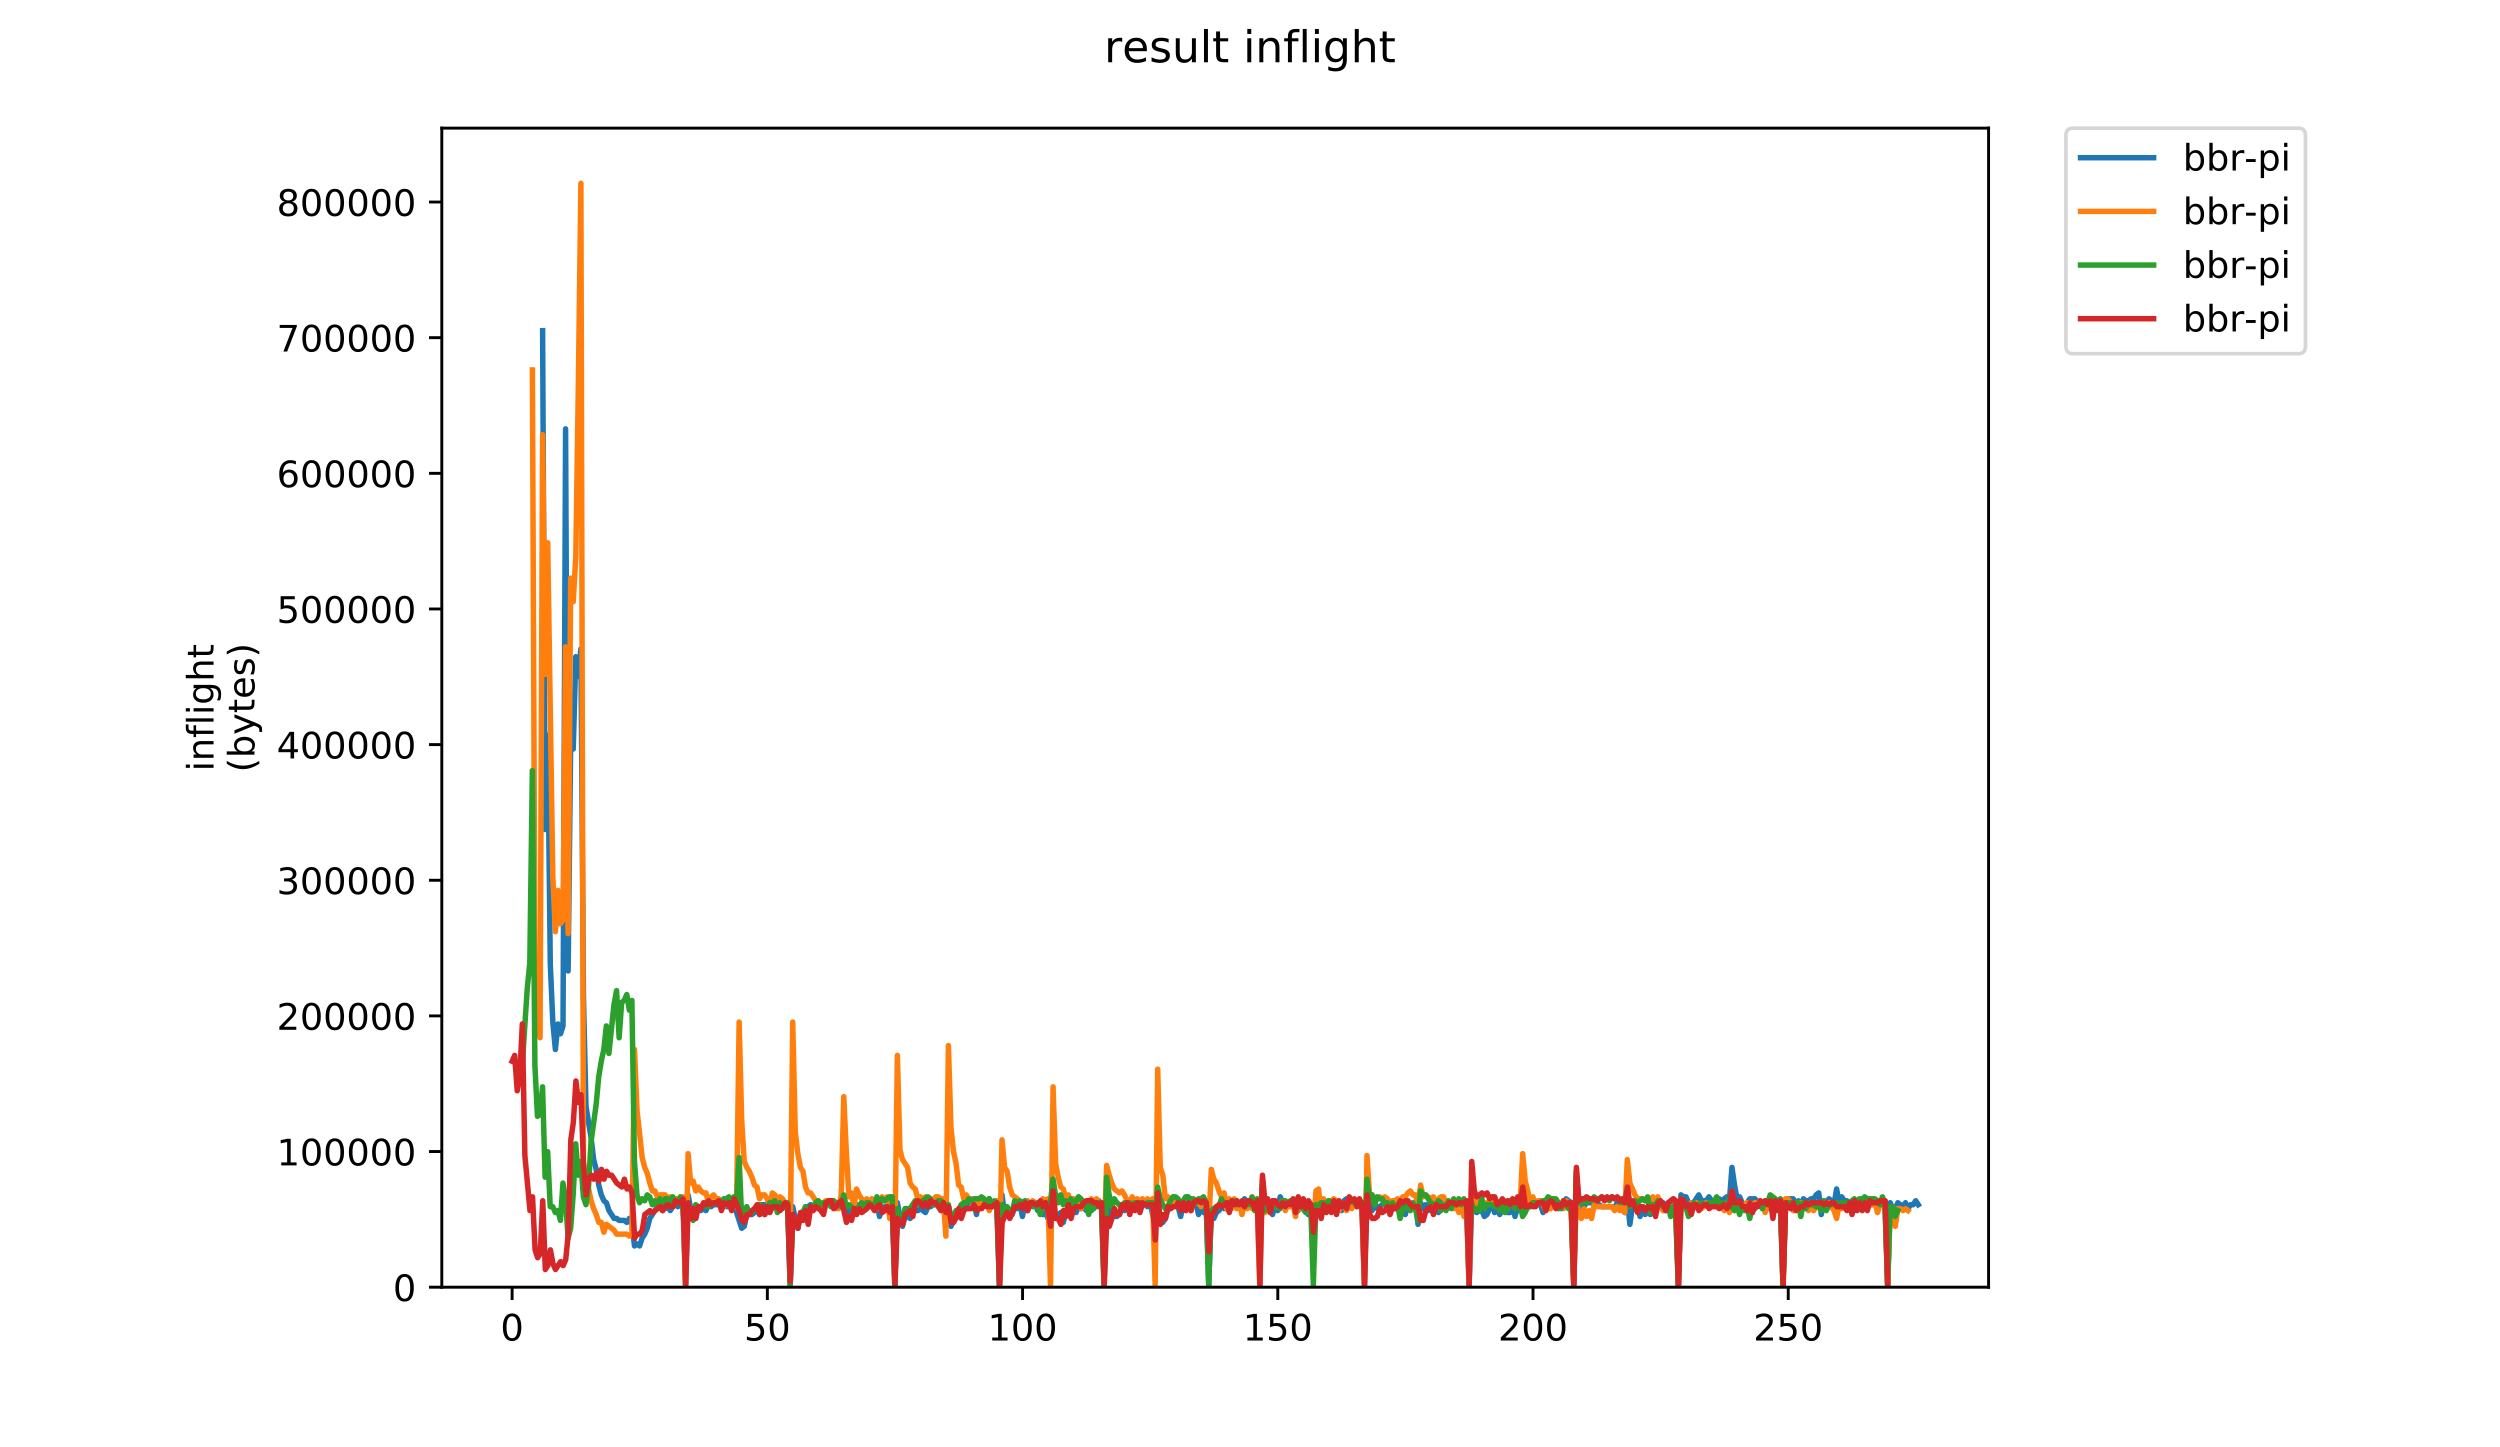 <?xml version="1.0" encoding="utf-8" standalone="no"?>
<!DOCTYPE svg PUBLIC "-//W3C//DTD SVG 1.1//EN"
  "http://www.w3.org/Graphics/SVG/1.1/DTD/svg11.dtd">
<!-- Created with matplotlib (https://matplotlib.org/) -->
<svg height="396pt" version="1.1" viewBox="0 0 684 396" width="684pt" xmlns="http://www.w3.org/2000/svg" xmlns:xlink="http://www.w3.org/1999/xlink">
 <defs>
  <style type="text/css">
*{stroke-linecap:butt;stroke-linejoin:round;}
  </style>
 </defs>
 <g id="figure_1">
  <g id="patch_1">
   <path d="M 0 396 
L 684 396 
L 684 0 
L 0 0 
z
" style="fill:#ffffff;"/>
  </g>
  <g id="axes_1">
   <g id="patch_2">
    <path d="M 120.879 352.174 
L 544.074 352.174 
L 544.074 35.062 
L 120.879 35.062 
z
" style="fill:#ffffff;"/>
   </g>
   <g id="matplotlib.axis_1">
    <g id="xtick_1">
     <g id="line2d_1">
      <defs>
       <path d="M 0 0 
L 0 3.5 
" id="m72c0fd48f8" style="stroke:#000000;stroke-width:0.8;"/>
      </defs>
      <g>
       <use style="stroke:#000000;stroke-width:0.8;" x="140.115" xlink:href="#m72c0fd48f8" y="352.174"/>
      </g>
     </g>
     <g id="text_1">
      <!-- 0 -->
      <defs>
       <path d="M 31.781 66.406 
Q 24.172 66.406 20.328 58.906 
Q 16.5 51.422 16.5 36.375 
Q 16.5 21.391 20.328 13.891 
Q 24.172 6.391 31.781 6.391 
Q 39.453 6.391 43.281 13.891 
Q 47.125 21.391 47.125 36.375 
Q 47.125 51.422 43.281 58.906 
Q 39.453 66.406 31.781 66.406 
z
M 31.781 74.219 
Q 44.047 74.219 50.516 64.516 
Q 56.984 54.828 56.984 36.375 
Q 56.984 17.969 50.516 8.266 
Q 44.047 -1.422 31.781 -1.422 
Q 19.531 -1.422 13.062 8.266 
Q 6.594 17.969 6.594 36.375 
Q 6.594 54.828 13.062 64.516 
Q 19.531 74.219 31.781 74.219 
z
" id="DejaVuSans-48"/>
      </defs>
      <g transform="translate(136.933 366.773)scale(0.1 -0.1)">
       <use xlink:href="#DejaVuSans-48"/>
      </g>
     </g>
    </g>
    <g id="xtick_2">
     <g id="line2d_2">
      <g>
       <use style="stroke:#000000;stroke-width:0.8;" x="209.944" xlink:href="#m72c0fd48f8" y="352.174"/>
      </g>
     </g>
     <g id="text_2">
      <!-- 50 -->
      <defs>
       <path d="M 10.797 72.906 
L 49.516 72.906 
L 49.516 64.594 
L 19.828 64.594 
L 19.828 46.734 
Q 21.969 47.469 24.109 47.828 
Q 26.266 48.188 28.422 48.188 
Q 40.625 48.188 47.75 41.5 
Q 54.891 34.812 54.891 23.391 
Q 54.891 11.625 47.562 5.094 
Q 40.234 -1.422 26.906 -1.422 
Q 22.312 -1.422 17.547 -0.641 
Q 12.797 0.141 7.719 1.703 
L 7.719 11.625 
Q 12.109 9.234 16.797 8.062 
Q 21.484 6.891 26.703 6.891 
Q 35.156 6.891 40.078 11.328 
Q 45.016 15.766 45.016 23.391 
Q 45.016 31 40.078 35.438 
Q 35.156 39.891 26.703 39.891 
Q 22.75 39.891 18.812 39.016 
Q 14.891 38.141 10.797 36.281 
z
" id="DejaVuSans-53"/>
      </defs>
      <g transform="translate(203.582 366.773)scale(0.1 -0.1)">
       <use xlink:href="#DejaVuSans-53"/>
       <use x="63.623" xlink:href="#DejaVuSans-48"/>
      </g>
     </g>
    </g>
    <g id="xtick_3">
     <g id="line2d_3">
      <g>
       <use style="stroke:#000000;stroke-width:0.8;" x="279.773" xlink:href="#m72c0fd48f8" y="352.174"/>
      </g>
     </g>
     <g id="text_3">
      <!-- 100 -->
      <defs>
       <path d="M 12.406 8.297 
L 28.516 8.297 
L 28.516 63.922 
L 10.984 60.406 
L 10.984 69.391 
L 28.422 72.906 
L 38.281 72.906 
L 38.281 8.297 
L 54.391 8.297 
L 54.391 0 
L 12.406 0 
z
" id="DejaVuSans-49"/>
      </defs>
      <g transform="translate(270.23 366.773)scale(0.1 -0.1)">
       <use xlink:href="#DejaVuSans-49"/>
       <use x="63.623" xlink:href="#DejaVuSans-48"/>
       <use x="127.246" xlink:href="#DejaVuSans-48"/>
      </g>
     </g>
    </g>
    <g id="xtick_4">
     <g id="line2d_4">
      <g>
       <use style="stroke:#000000;stroke-width:0.8;" x="349.603" xlink:href="#m72c0fd48f8" y="352.174"/>
      </g>
     </g>
     <g id="text_4">
      <!-- 150 -->
      <g transform="translate(340.059 366.773)scale(0.1 -0.1)">
       <use xlink:href="#DejaVuSans-49"/>
       <use x="63.623" xlink:href="#DejaVuSans-53"/>
       <use x="127.246" xlink:href="#DejaVuSans-48"/>
      </g>
     </g>
    </g>
    <g id="xtick_5">
     <g id="line2d_5">
      <g>
       <use style="stroke:#000000;stroke-width:0.8;" x="419.432" xlink:href="#m72c0fd48f8" y="352.174"/>
      </g>
     </g>
     <g id="text_5">
      <!-- 200 -->
      <defs>
       <path d="M 19.188 8.297 
L 53.609 8.297 
L 53.609 0 
L 7.328 0 
L 7.328 8.297 
Q 12.938 14.109 22.625 23.891 
Q 32.328 33.688 34.812 36.531 
Q 39.547 41.844 41.422 45.531 
Q 43.312 49.219 43.312 52.781 
Q 43.312 58.594 39.234 62.25 
Q 35.156 65.922 28.609 65.922 
Q 23.969 65.922 18.812 64.312 
Q 13.672 62.703 7.812 59.422 
L 7.812 69.391 
Q 13.766 71.781 18.938 73 
Q 24.125 74.219 28.422 74.219 
Q 39.75 74.219 46.484 68.547 
Q 53.219 62.891 53.219 53.422 
Q 53.219 48.922 51.531 44.891 
Q 49.859 40.875 45.406 35.406 
Q 44.188 33.984 37.641 27.219 
Q 31.109 20.453 19.188 8.297 
z
" id="DejaVuSans-50"/>
      </defs>
      <g transform="translate(409.888 366.773)scale(0.1 -0.1)">
       <use xlink:href="#DejaVuSans-50"/>
       <use x="63.623" xlink:href="#DejaVuSans-48"/>
       <use x="127.246" xlink:href="#DejaVuSans-48"/>
      </g>
     </g>
    </g>
    <g id="xtick_6">
     <g id="line2d_6">
      <g>
       <use style="stroke:#000000;stroke-width:0.8;" x="489.261" xlink:href="#m72c0fd48f8" y="352.174"/>
      </g>
     </g>
     <g id="text_6">
      <!-- 250 -->
      <g transform="translate(479.717 366.773)scale(0.1 -0.1)">
       <use xlink:href="#DejaVuSans-50"/>
       <use x="63.623" xlink:href="#DejaVuSans-53"/>
       <use x="127.246" xlink:href="#DejaVuSans-48"/>
      </g>
     </g>
    </g>
   </g>
   <g id="matplotlib.axis_2">
    <g id="ytick_1">
     <g id="line2d_7">
      <defs>
       <path d="M 0 0 
L -3.5 0 
" id="m51ed41251a" style="stroke:#000000;stroke-width:0.8;"/>
      </defs>
      <g>
       <use style="stroke:#000000;stroke-width:0.8;" x="120.879" xlink:href="#m51ed41251a" y="352.174"/>
      </g>
     </g>
     <g id="text_7">
      <!-- 0 -->
      <g transform="translate(107.516 355.973)scale(0.1 -0.1)">
       <use xlink:href="#DejaVuSans-48"/>
      </g>
     </g>
    </g>
    <g id="ytick_2">
     <g id="line2d_8">
      <g>
       <use style="stroke:#000000;stroke-width:0.8;" x="120.879" xlink:href="#m51ed41251a" y="315.062"/>
      </g>
     </g>
     <g id="text_8">
      <!-- 100000 -->
      <g transform="translate(75.704 318.861)scale(0.1 -0.1)">
       <use xlink:href="#DejaVuSans-49"/>
       <use x="63.623" xlink:href="#DejaVuSans-48"/>
       <use x="127.246" xlink:href="#DejaVuSans-48"/>
       <use x="190.869" xlink:href="#DejaVuSans-48"/>
       <use x="254.492" xlink:href="#DejaVuSans-48"/>
       <use x="318.115" xlink:href="#DejaVuSans-48"/>
      </g>
     </g>
    </g>
    <g id="ytick_3">
     <g id="line2d_9">
      <g>
       <use style="stroke:#000000;stroke-width:0.8;" x="120.879" xlink:href="#m51ed41251a" y="277.95"/>
      </g>
     </g>
     <g id="text_9">
      <!-- 200000 -->
      <g transform="translate(75.704 281.749)scale(0.1 -0.1)">
       <use xlink:href="#DejaVuSans-50"/>
       <use x="63.623" xlink:href="#DejaVuSans-48"/>
       <use x="127.246" xlink:href="#DejaVuSans-48"/>
       <use x="190.869" xlink:href="#DejaVuSans-48"/>
       <use x="254.492" xlink:href="#DejaVuSans-48"/>
       <use x="318.115" xlink:href="#DejaVuSans-48"/>
      </g>
     </g>
    </g>
    <g id="ytick_4">
     <g id="line2d_10">
      <g>
       <use style="stroke:#000000;stroke-width:0.8;" x="120.879" xlink:href="#m51ed41251a" y="240.837"/>
      </g>
     </g>
     <g id="text_10">
      <!-- 300000 -->
      <defs>
       <path d="M 40.578 39.312 
Q 47.656 37.797 51.625 33 
Q 55.609 28.219 55.609 21.188 
Q 55.609 10.406 48.188 4.484 
Q 40.766 -1.422 27.094 -1.422 
Q 22.516 -1.422 17.656 -0.516 
Q 12.797 0.391 7.625 2.203 
L 7.625 11.719 
Q 11.719 9.328 16.594 8.109 
Q 21.484 6.891 26.812 6.891 
Q 36.078 6.891 40.938 10.547 
Q 45.797 14.203 45.797 21.188 
Q 45.797 27.641 41.281 31.266 
Q 36.766 34.906 28.719 34.906 
L 20.219 34.906 
L 20.219 43.016 
L 29.109 43.016 
Q 36.375 43.016 40.234 45.922 
Q 44.094 48.828 44.094 54.297 
Q 44.094 59.906 40.109 62.906 
Q 36.141 65.922 28.719 65.922 
Q 24.656 65.922 20.016 65.031 
Q 15.375 64.156 9.812 62.312 
L 9.812 71.094 
Q 15.438 72.656 20.344 73.438 
Q 25.25 74.219 29.594 74.219 
Q 40.828 74.219 47.359 69.109 
Q 53.906 64.016 53.906 55.328 
Q 53.906 49.266 50.438 45.094 
Q 46.969 40.922 40.578 39.312 
z
" id="DejaVuSans-51"/>
      </defs>
      <g transform="translate(75.704 244.636)scale(0.1 -0.1)">
       <use xlink:href="#DejaVuSans-51"/>
       <use x="63.623" xlink:href="#DejaVuSans-48"/>
       <use x="127.246" xlink:href="#DejaVuSans-48"/>
       <use x="190.869" xlink:href="#DejaVuSans-48"/>
       <use x="254.492" xlink:href="#DejaVuSans-48"/>
       <use x="318.115" xlink:href="#DejaVuSans-48"/>
      </g>
     </g>
    </g>
    <g id="ytick_5">
     <g id="line2d_11">
      <g>
       <use style="stroke:#000000;stroke-width:0.8;" x="120.879" xlink:href="#m51ed41251a" y="203.725"/>
      </g>
     </g>
     <g id="text_11">
      <!-- 400000 -->
      <defs>
       <path d="M 37.797 64.312 
L 12.891 25.391 
L 37.797 25.391 
z
M 35.203 72.906 
L 47.609 72.906 
L 47.609 25.391 
L 58.016 25.391 
L 58.016 17.188 
L 47.609 17.188 
L 47.609 0 
L 37.797 0 
L 37.797 17.188 
L 4.891 17.188 
L 4.891 26.703 
z
" id="DejaVuSans-52"/>
      </defs>
      <g transform="translate(75.704 207.524)scale(0.1 -0.1)">
       <use xlink:href="#DejaVuSans-52"/>
       <use x="63.623" xlink:href="#DejaVuSans-48"/>
       <use x="127.246" xlink:href="#DejaVuSans-48"/>
       <use x="190.869" xlink:href="#DejaVuSans-48"/>
       <use x="254.492" xlink:href="#DejaVuSans-48"/>
       <use x="318.115" xlink:href="#DejaVuSans-48"/>
      </g>
     </g>
    </g>
    <g id="ytick_6">
     <g id="line2d_12">
      <g>
       <use style="stroke:#000000;stroke-width:0.8;" x="120.879" xlink:href="#m51ed41251a" y="166.613"/>
      </g>
     </g>
     <g id="text_12">
      <!-- 500000 -->
      <g transform="translate(75.704 170.412)scale(0.1 -0.1)">
       <use xlink:href="#DejaVuSans-53"/>
       <use x="63.623" xlink:href="#DejaVuSans-48"/>
       <use x="127.246" xlink:href="#DejaVuSans-48"/>
       <use x="190.869" xlink:href="#DejaVuSans-48"/>
       <use x="254.492" xlink:href="#DejaVuSans-48"/>
       <use x="318.115" xlink:href="#DejaVuSans-48"/>
      </g>
     </g>
    </g>
    <g id="ytick_7">
     <g id="line2d_13">
      <g>
       <use style="stroke:#000000;stroke-width:0.8;" x="120.879" xlink:href="#m51ed41251a" y="129.5"/>
      </g>
     </g>
     <g id="text_13">
      <!-- 600000 -->
      <defs>
       <path d="M 33.016 40.375 
Q 26.375 40.375 22.484 35.828 
Q 18.609 31.297 18.609 23.391 
Q 18.609 15.531 22.484 10.953 
Q 26.375 6.391 33.016 6.391 
Q 39.656 6.391 43.531 10.953 
Q 47.406 15.531 47.406 23.391 
Q 47.406 31.297 43.531 35.828 
Q 39.656 40.375 33.016 40.375 
z
M 52.594 71.297 
L 52.594 62.312 
Q 48.875 64.062 45.094 64.984 
Q 41.312 65.922 37.594 65.922 
Q 27.828 65.922 22.672 59.328 
Q 17.531 52.734 16.797 39.406 
Q 19.672 43.656 24.016 45.922 
Q 28.375 48.188 33.594 48.188 
Q 44.578 48.188 50.953 41.516 
Q 57.328 34.859 57.328 23.391 
Q 57.328 12.156 50.688 5.359 
Q 44.047 -1.422 33.016 -1.422 
Q 20.359 -1.422 13.672 8.266 
Q 6.984 17.969 6.984 36.375 
Q 6.984 53.656 15.188 63.938 
Q 23.391 74.219 37.203 74.219 
Q 40.922 74.219 44.703 73.484 
Q 48.484 72.75 52.594 71.297 
z
" id="DejaVuSans-54"/>
      </defs>
      <g transform="translate(75.704 133.299)scale(0.1 -0.1)">
       <use xlink:href="#DejaVuSans-54"/>
       <use x="63.623" xlink:href="#DejaVuSans-48"/>
       <use x="127.246" xlink:href="#DejaVuSans-48"/>
       <use x="190.869" xlink:href="#DejaVuSans-48"/>
       <use x="254.492" xlink:href="#DejaVuSans-48"/>
       <use x="318.115" xlink:href="#DejaVuSans-48"/>
      </g>
     </g>
    </g>
    <g id="ytick_8">
     <g id="line2d_14">
      <g>
       <use style="stroke:#000000;stroke-width:0.8;" x="120.879" xlink:href="#m51ed41251a" y="92.388"/>
      </g>
     </g>
     <g id="text_14">
      <!-- 700000 -->
      <defs>
       <path d="M 8.203 72.906 
L 55.078 72.906 
L 55.078 68.703 
L 28.609 0 
L 18.312 0 
L 43.219 64.594 
L 8.203 64.594 
z
" id="DejaVuSans-55"/>
      </defs>
      <g transform="translate(75.704 96.187)scale(0.1 -0.1)">
       <use xlink:href="#DejaVuSans-55"/>
       <use x="63.623" xlink:href="#DejaVuSans-48"/>
       <use x="127.246" xlink:href="#DejaVuSans-48"/>
       <use x="190.869" xlink:href="#DejaVuSans-48"/>
       <use x="254.492" xlink:href="#DejaVuSans-48"/>
       <use x="318.115" xlink:href="#DejaVuSans-48"/>
      </g>
     </g>
    </g>
    <g id="ytick_9">
     <g id="line2d_15">
      <g>
       <use style="stroke:#000000;stroke-width:0.8;" x="120.879" xlink:href="#m51ed41251a" y="55.276"/>
      </g>
     </g>
     <g id="text_15">
      <!-- 800000 -->
      <defs>
       <path d="M 31.781 34.625 
Q 24.75 34.625 20.719 30.859 
Q 16.703 27.094 16.703 20.516 
Q 16.703 13.922 20.719 10.156 
Q 24.75 6.391 31.781 6.391 
Q 38.812 6.391 42.859 10.172 
Q 46.922 13.969 46.922 20.516 
Q 46.922 27.094 42.891 30.859 
Q 38.875 34.625 31.781 34.625 
z
M 21.922 38.812 
Q 15.578 40.375 12.031 44.719 
Q 8.5 49.078 8.5 55.328 
Q 8.5 64.062 14.719 69.141 
Q 20.953 74.219 31.781 74.219 
Q 42.672 74.219 48.875 69.141 
Q 55.078 64.062 55.078 55.328 
Q 55.078 49.078 51.531 44.719 
Q 48 40.375 41.703 38.812 
Q 48.828 37.156 52.797 32.312 
Q 56.781 27.484 56.781 20.516 
Q 56.781 9.906 50.312 4.234 
Q 43.844 -1.422 31.781 -1.422 
Q 19.734 -1.422 13.25 4.234 
Q 6.781 9.906 6.781 20.516 
Q 6.781 27.484 10.781 32.312 
Q 14.797 37.156 21.922 38.812 
z
M 18.312 54.391 
Q 18.312 48.734 21.844 45.562 
Q 25.391 42.391 31.781 42.391 
Q 38.141 42.391 41.719 45.562 
Q 45.312 48.734 45.312 54.391 
Q 45.312 60.062 41.719 63.234 
Q 38.141 66.406 31.781 66.406 
Q 25.391 66.406 21.844 63.234 
Q 18.312 60.062 18.312 54.391 
z
" id="DejaVuSans-56"/>
      </defs>
      <g transform="translate(75.704 59.075)scale(0.1 -0.1)">
       <use xlink:href="#DejaVuSans-56"/>
       <use x="63.623" xlink:href="#DejaVuSans-48"/>
       <use x="127.246" xlink:href="#DejaVuSans-48"/>
       <use x="190.869" xlink:href="#DejaVuSans-48"/>
       <use x="254.492" xlink:href="#DejaVuSans-48"/>
       <use x="318.115" xlink:href="#DejaVuSans-48"/>
      </g>
     </g>
    </g>
    <g id="text_16">
     <!-- inflight -->
     <defs>
      <path d="M 9.422 54.688 
L 18.406 54.688 
L 18.406 0 
L 9.422 0 
z
M 9.422 75.984 
L 18.406 75.984 
L 18.406 64.594 
L 9.422 64.594 
z
" id="DejaVuSans-105"/>
      <path d="M 54.891 33.016 
L 54.891 0 
L 45.906 0 
L 45.906 32.719 
Q 45.906 40.484 42.875 44.328 
Q 39.844 48.188 33.797 48.188 
Q 26.516 48.188 22.312 43.547 
Q 18.109 38.922 18.109 30.906 
L 18.109 0 
L 9.078 0 
L 9.078 54.688 
L 18.109 54.688 
L 18.109 46.188 
Q 21.344 51.125 25.703 53.562 
Q 30.078 56 35.797 56 
Q 45.219 56 50.047 50.172 
Q 54.891 44.344 54.891 33.016 
z
" id="DejaVuSans-110"/>
      <path d="M 37.109 75.984 
L 37.109 68.5 
L 28.516 68.5 
Q 23.688 68.5 21.797 66.547 
Q 19.922 64.594 19.922 59.516 
L 19.922 54.688 
L 34.719 54.688 
L 34.719 47.703 
L 19.922 47.703 
L 19.922 0 
L 10.891 0 
L 10.891 47.703 
L 2.297 47.703 
L 2.297 54.688 
L 10.891 54.688 
L 10.891 58.5 
Q 10.891 67.625 15.141 71.797 
Q 19.391 75.984 28.609 75.984 
z
" id="DejaVuSans-102"/>
      <path d="M 9.422 75.984 
L 18.406 75.984 
L 18.406 0 
L 9.422 0 
z
" id="DejaVuSans-108"/>
      <path d="M 45.406 27.984 
Q 45.406 37.75 41.375 43.109 
Q 37.359 48.484 30.078 48.484 
Q 22.859 48.484 18.828 43.109 
Q 14.797 37.75 14.797 27.984 
Q 14.797 18.266 18.828 12.891 
Q 22.859 7.516 30.078 7.516 
Q 37.359 7.516 41.375 12.891 
Q 45.406 18.266 45.406 27.984 
z
M 54.391 6.781 
Q 54.391 -7.172 48.188 -13.984 
Q 42 -20.797 29.203 -20.797 
Q 24.469 -20.797 20.266 -20.094 
Q 16.062 -19.391 12.109 -17.922 
L 12.109 -9.188 
Q 16.062 -11.328 19.922 -12.344 
Q 23.781 -13.375 27.781 -13.375 
Q 36.625 -13.375 41.016 -8.766 
Q 45.406 -4.156 45.406 5.172 
L 45.406 9.625 
Q 42.625 4.781 38.281 2.391 
Q 33.938 0 27.875 0 
Q 17.828 0 11.672 7.656 
Q 5.516 15.328 5.516 27.984 
Q 5.516 40.672 11.672 48.328 
Q 17.828 56 27.875 56 
Q 33.938 56 38.281 53.609 
Q 42.625 51.219 45.406 46.391 
L 45.406 54.688 
L 54.391 54.688 
z
" id="DejaVuSans-103"/>
      <path d="M 54.891 33.016 
L 54.891 0 
L 45.906 0 
L 45.906 32.719 
Q 45.906 40.484 42.875 44.328 
Q 39.844 48.188 33.797 48.188 
Q 26.516 48.188 22.312 43.547 
Q 18.109 38.922 18.109 30.906 
L 18.109 0 
L 9.078 0 
L 9.078 75.984 
L 18.109 75.984 
L 18.109 46.188 
Q 21.344 51.125 25.703 53.562 
Q 30.078 56 35.797 56 
Q 45.219 56 50.047 50.172 
Q 54.891 44.344 54.891 33.016 
z
" id="DejaVuSans-104"/>
      <path d="M 18.312 70.219 
L 18.312 54.688 
L 36.812 54.688 
L 36.812 47.703 
L 18.312 47.703 
L 18.312 18.016 
Q 18.312 11.328 20.141 9.422 
Q 21.969 7.516 27.594 7.516 
L 36.812 7.516 
L 36.812 0 
L 27.594 0 
Q 17.188 0 13.234 3.875 
Q 9.281 7.766 9.281 18.016 
L 9.281 47.703 
L 2.688 47.703 
L 2.688 54.688 
L 9.281 54.688 
L 9.281 70.219 
z
" id="DejaVuSans-116"/>
     </defs>
     <g transform="translate(58.426 211.018)rotate(-90)scale(0.1 -0.1)">
      <use xlink:href="#DejaVuSans-105"/>
      <use x="27.783" xlink:href="#DejaVuSans-110"/>
      <use x="91.162" xlink:href="#DejaVuSans-102"/>
      <use x="126.367" xlink:href="#DejaVuSans-108"/>
      <use x="154.15" xlink:href="#DejaVuSans-105"/>
      <use x="181.934" xlink:href="#DejaVuSans-103"/>
      <use x="245.41" xlink:href="#DejaVuSans-104"/>
      <use x="308.789" xlink:href="#DejaVuSans-116"/>
     </g>
     <!-- (bytes) -->
     <defs>
      <path d="M 31 75.875 
Q 24.469 64.656 21.281 53.656 
Q 18.109 42.672 18.109 31.391 
Q 18.109 20.125 21.312 9.062 
Q 24.516 -2 31 -13.188 
L 23.188 -13.188 
Q 15.875 -1.703 12.234 9.375 
Q 8.594 20.453 8.594 31.391 
Q 8.594 42.281 12.203 53.312 
Q 15.828 64.359 23.188 75.875 
z
" id="DejaVuSans-40"/>
      <path d="M 48.688 27.297 
Q 48.688 37.203 44.609 42.844 
Q 40.531 48.484 33.406 48.484 
Q 26.266 48.484 22.188 42.844 
Q 18.109 37.203 18.109 27.297 
Q 18.109 17.391 22.188 11.75 
Q 26.266 6.109 33.406 6.109 
Q 40.531 6.109 44.609 11.75 
Q 48.688 17.391 48.688 27.297 
z
M 18.109 46.391 
Q 20.953 51.266 25.266 53.625 
Q 29.594 56 35.594 56 
Q 45.562 56 51.781 48.094 
Q 58.016 40.188 58.016 27.297 
Q 58.016 14.406 51.781 6.484 
Q 45.562 -1.422 35.594 -1.422 
Q 29.594 -1.422 25.266 0.953 
Q 20.953 3.328 18.109 8.203 
L 18.109 0 
L 9.078 0 
L 9.078 75.984 
L 18.109 75.984 
z
" id="DejaVuSans-98"/>
      <path d="M 32.172 -5.078 
Q 28.375 -14.844 24.75 -17.812 
Q 21.141 -20.797 15.094 -20.797 
L 7.906 -20.797 
L 7.906 -13.281 
L 13.188 -13.281 
Q 16.891 -13.281 18.938 -11.516 
Q 21 -9.766 23.484 -3.219 
L 25.094 0.875 
L 2.984 54.688 
L 12.5 54.688 
L 29.594 11.922 
L 46.688 54.688 
L 56.203 54.688 
z
" id="DejaVuSans-121"/>
      <path d="M 56.203 29.594 
L 56.203 25.203 
L 14.891 25.203 
Q 15.484 15.922 20.484 11.062 
Q 25.484 6.203 34.422 6.203 
Q 39.594 6.203 44.453 7.469 
Q 49.312 8.734 54.109 11.281 
L 54.109 2.781 
Q 49.266 0.734 44.188 -0.344 
Q 39.109 -1.422 33.891 -1.422 
Q 20.797 -1.422 13.156 6.188 
Q 5.516 13.812 5.516 26.812 
Q 5.516 40.234 12.766 48.109 
Q 20.016 56 32.328 56 
Q 43.359 56 49.781 48.891 
Q 56.203 41.797 56.203 29.594 
z
M 47.219 32.234 
Q 47.125 39.594 43.094 43.984 
Q 39.062 48.391 32.422 48.391 
Q 24.906 48.391 20.391 44.141 
Q 15.875 39.891 15.188 32.172 
z
" id="DejaVuSans-101"/>
      <path d="M 44.281 53.078 
L 44.281 44.578 
Q 40.484 46.531 36.375 47.5 
Q 32.281 48.484 27.875 48.484 
Q 21.188 48.484 17.844 46.438 
Q 14.5 44.391 14.5 40.281 
Q 14.5 37.156 16.891 35.375 
Q 19.281 33.594 26.516 31.984 
L 29.594 31.297 
Q 39.156 29.25 43.188 25.516 
Q 47.219 21.781 47.219 15.094 
Q 47.219 7.469 41.188 3.016 
Q 35.156 -1.422 24.609 -1.422 
Q 20.219 -1.422 15.453 -0.562 
Q 10.688 0.297 5.422 2 
L 5.422 11.281 
Q 10.406 8.688 15.234 7.391 
Q 20.062 6.109 24.812 6.109 
Q 31.156 6.109 34.562 8.281 
Q 37.984 10.453 37.984 14.406 
Q 37.984 18.062 35.516 20.016 
Q 33.062 21.969 24.703 23.781 
L 21.578 24.516 
Q 13.234 26.266 9.516 29.906 
Q 5.812 33.547 5.812 39.891 
Q 5.812 47.609 11.281 51.797 
Q 16.75 56 26.812 56 
Q 31.781 56 36.172 55.266 
Q 40.578 54.547 44.281 53.078 
z
" id="DejaVuSans-115"/>
      <path d="M 8.016 75.875 
L 15.828 75.875 
Q 23.141 64.359 26.781 53.312 
Q 30.422 42.281 30.422 31.391 
Q 30.422 20.453 26.781 9.375 
Q 23.141 -1.703 15.828 -13.188 
L 8.016 -13.188 
Q 14.5 -2 17.703 9.062 
Q 20.906 20.125 20.906 31.391 
Q 20.906 42.672 17.703 53.656 
Q 14.5 64.656 8.016 75.875 
z
" id="DejaVuSans-41"/>
     </defs>
     <g transform="translate(69.624 211.295)rotate(-90)scale(0.1 -0.1)">
      <use xlink:href="#DejaVuSans-40"/>
      <use x="39.014" xlink:href="#DejaVuSans-98"/>
      <use x="102.49" xlink:href="#DejaVuSans-121"/>
      <use x="161.67" xlink:href="#DejaVuSans-116"/>
      <use x="200.879" xlink:href="#DejaVuSans-101"/>
      <use x="262.402" xlink:href="#DejaVuSans-115"/>
      <use x="314.502" xlink:href="#DejaVuSans-41"/>
     </g>
    </g>
   </g>
   <g id="line2d_16">
    <path clip-path="url(#pecfce1764e)" d="M 148.458 90.467 
L 149.156 226.963 
L 149.855 201.169 
L 150.553 263.505 
L 151.251 279.627 
L 151.949 287.15 
L 152.648 280.164 
L 153.346 282.851 
L 154.044 280.702 
L 154.743 117.336 
L 155.441 265.655 
L 156.139 202.781 
L 156.837 204.93 
L 157.536 179.673 
L 158.234 185.047 
L 158.932 177.524 
L 159.631 272.641 
L 160.329 302.735 
L 161.726 311.333 
L 162.424 317.244 
L 163.122 319.931 
L 163.82 324.23 
L 164.519 326.917 
L 165.217 328.529 
L 165.915 329.067 
L 166.614 331.216 
L 168.01 333.366 
L 168.708 333.366 
L 169.407 333.903 
L 170.803 333.903 
L 171.502 334.44 
L 172.2 333.366 
L 172.898 334.44 
L 173.596 340.889 
L 174.295 340.352 
L 174.993 340.889 
L 175.691 338.74 
L 176.39 337.665 
L 177.088 336.053 
L 177.786 333.366 
L 179.881 330.141 
L 180.579 330.141 
L 181.278 329.604 
L 181.976 330.679 
L 182.674 330.141 
L 183.373 331.216 
L 184.071 330.141 
L 184.769 329.604 
L 185.467 330.141 
L 186.166 329.604 
L 186.864 329.604 
L 187.562 351.637 
L 188.261 326.917 
L 188.959 330.679 
L 189.657 330.679 
L 190.356 331.216 
L 191.054 330.679 
L 191.752 331.216 
L 192.45 330.679 
L 193.149 331.216 
L 193.847 329.604 
L 194.545 330.141 
L 195.244 329.604 
L 196.64 329.604 
L 197.338 329.067 
L 198.735 330.141 
L 200.132 330.141 
L 200.83 329.604 
L 202.925 336.053 
L 203.623 335.515 
L 204.321 332.291 
L 205.718 332.291 
L 206.416 331.753 
L 207.115 330.679 
L 207.813 332.291 
L 208.511 329.604 
L 209.209 329.604 
L 209.908 330.679 
L 210.606 328.529 
L 211.304 328.529 
L 212.701 329.604 
L 214.097 328.529 
L 214.796 329.604 
L 215.494 329.604 
L 216.192 351.637 
L 216.891 330.141 
L 217.589 333.366 
L 218.287 336.053 
L 218.986 332.291 
L 219.684 331.753 
L 220.382 330.679 
L 221.779 329.604 
L 222.477 330.679 
L 223.175 329.604 
L 223.874 329.067 
L 224.572 330.141 
L 225.27 329.067 
L 226.667 329.067 
L 228.063 330.141 
L 228.762 330.141 
L 229.46 329.604 
L 230.158 329.604 
L 230.856 329.067 
L 231.555 332.828 
L 232.253 331.216 
L 232.951 330.141 
L 233.65 329.604 
L 234.348 329.604 
L 235.046 330.141 
L 235.745 329.067 
L 236.443 329.067 
L 237.141 329.604 
L 238.538 328.529 
L 239.236 329.067 
L 239.934 329.067 
L 240.633 332.828 
L 241.331 330.679 
L 242.029 330.141 
L 242.727 330.141 
L 243.426 330.679 
L 244.124 330.141 
L 244.822 351.637 
L 245.521 329.067 
L 246.219 332.828 
L 246.917 335.515 
L 247.616 332.828 
L 248.314 332.828 
L 249.012 333.366 
L 249.71 331.216 
L 251.107 331.216 
L 251.805 330.679 
L 253.202 331.753 
L 253.9 330.141 
L 254.598 330.141 
L 255.297 329.604 
L 257.392 329.604 
L 258.09 330.141 
L 258.788 328.529 
L 259.486 331.753 
L 260.185 335.515 
L 260.883 333.903 
L 261.581 333.366 
L 262.28 331.216 
L 262.978 331.753 
L 263.676 330.141 
L 265.771 328.529 
L 266.469 329.067 
L 267.168 332.291 
L 267.866 327.992 
L 268.564 329.067 
L 269.263 328.529 
L 269.961 329.067 
L 270.659 327.992 
L 271.357 330.141 
L 272.056 329.604 
L 272.754 329.604 
L 273.452 351.637 
L 274.151 326.917 
L 274.849 332.291 
L 275.547 330.679 
L 276.246 331.216 
L 276.944 332.291 
L 277.642 330.141 
L 278.34 330.679 
L 279.039 329.067 
L 279.737 332.828 
L 280.435 329.067 
L 281.134 331.216 
L 281.832 329.067 
L 282.53 329.604 
L 283.228 329.067 
L 283.927 331.216 
L 284.625 331.216 
L 285.323 332.291 
L 286.022 331.753 
L 286.72 333.366 
L 288.117 329.067 
L 288.815 333.366 
L 289.513 333.366 
L 290.211 331.753 
L 290.91 334.44 
L 291.608 331.753 
L 292.306 329.604 
L 293.005 330.679 
L 293.703 330.141 
L 294.401 331.753 
L 295.099 330.141 
L 295.798 330.679 
L 296.496 330.141 
L 297.194 331.216 
L 297.893 328.529 
L 298.591 331.216 
L 299.289 329.067 
L 299.987 330.141 
L 300.686 328.529 
L 301.384 330.141 
L 302.082 351.637 
L 302.781 326.917 
L 303.479 332.828 
L 304.177 331.216 
L 304.876 332.828 
L 305.574 332.828 
L 306.272 332.291 
L 306.97 330.141 
L 307.669 331.216 
L 308.367 330.141 
L 309.065 331.216 
L 309.764 329.604 
L 310.462 329.604 
L 311.16 330.679 
L 311.858 331.216 
L 312.557 329.604 
L 313.255 329.604 
L 313.953 330.141 
L 314.652 328.529 
L 315.35 332.291 
L 316.048 334.44 
L 316.747 329.067 
L 317.445 333.903 
L 318.143 334.44 
L 318.841 333.366 
L 319.54 330.679 
L 320.238 330.679 
L 320.936 329.067 
L 321.635 328.529 
L 322.333 330.141 
L 323.031 332.828 
L 323.729 329.604 
L 325.126 330.679 
L 325.824 327.992 
L 326.523 329.067 
L 327.221 329.067 
L 327.919 332.291 
L 328.617 330.141 
L 329.316 331.753 
L 330.014 329.604 
L 330.712 351.637 
L 331.411 331.216 
L 332.109 333.366 
L 332.807 331.753 
L 333.506 331.216 
L 334.204 330.141 
L 334.902 330.679 
L 335.6 330.679 
L 336.299 330.141 
L 336.997 330.141 
L 338.394 329.067 
L 339.092 329.067 
L 339.79 329.604 
L 340.488 327.992 
L 341.187 329.067 
L 341.885 329.604 
L 343.98 329.604 
L 344.678 335.515 
L 345.377 324.767 
L 346.075 330.679 
L 346.773 331.216 
L 347.471 330.679 
L 348.17 332.291 
L 348.868 329.604 
L 349.566 331.216 
L 350.265 327.454 
L 350.963 329.067 
L 351.661 329.067 
L 352.359 330.141 
L 353.058 329.604 
L 354.454 329.604 
L 355.153 331.216 
L 355.851 329.604 
L 356.549 329.604 
L 357.247 329.067 
L 357.946 332.291 
L 358.644 329.604 
L 359.342 341.426 
L 360.041 328.529 
L 360.739 329.067 
L 361.437 330.679 
L 362.136 328.529 
L 362.834 330.679 
L 363.532 328.529 
L 364.23 330.679 
L 364.929 329.067 
L 365.627 331.216 
L 366.325 329.604 
L 367.024 331.216 
L 367.722 328.529 
L 368.42 327.992 
L 369.118 329.604 
L 369.817 329.067 
L 370.515 329.604 
L 371.213 329.604 
L 371.912 330.141 
L 372.61 329.067 
L 373.308 351.637 
L 374.007 324.767 
L 374.705 330.141 
L 375.403 331.216 
L 376.101 329.067 
L 376.8 330.679 
L 378.196 329.604 
L 378.895 329.604 
L 379.593 328.529 
L 380.989 329.604 
L 381.688 329.604 
L 382.386 329.067 
L 383.084 329.604 
L 383.783 329.067 
L 384.481 332.291 
L 385.179 329.604 
L 385.877 330.679 
L 386.576 330.141 
L 387.274 329.067 
L 387.972 334.978 
L 388.671 329.067 
L 389.369 330.679 
L 390.067 329.604 
L 390.766 331.216 
L 391.464 328.529 
L 392.162 330.679 
L 392.86 329.604 
L 393.559 331.753 
L 394.257 329.067 
L 394.955 328.529 
L 395.654 328.529 
L 396.352 329.067 
L 397.05 330.141 
L 398.447 329.067 
L 399.145 329.067 
L 399.843 330.141 
L 400.542 329.067 
L 401.24 329.067 
L 401.938 351.637 
L 402.637 330.141 
L 403.335 331.216 
L 404.033 331.753 
L 404.731 331.216 
L 405.43 331.216 
L 406.128 332.828 
L 406.826 332.291 
L 408.223 329.067 
L 408.921 331.753 
L 409.619 330.679 
L 410.318 332.291 
L 411.016 330.679 
L 411.714 330.141 
L 412.413 331.753 
L 413.111 331.753 
L 413.809 329.604 
L 414.507 332.828 
L 415.206 330.141 
L 415.904 331.216 
L 416.602 328.529 
L 417.301 329.067 
L 417.999 330.141 
L 418.697 330.141 
L 420.094 329.067 
L 420.792 329.067 
L 421.49 329.604 
L 422.189 331.753 
L 422.887 328.529 
L 423.585 328.529 
L 424.284 329.067 
L 424.982 329.067 
L 425.68 330.141 
L 426.378 330.679 
L 427.775 329.604 
L 428.473 327.992 
L 429.87 329.067 
L 430.568 351.637 
L 431.267 322.081 
L 431.965 332.291 
L 432.663 328.529 
L 433.361 330.141 
L 434.06 329.067 
L 435.456 329.067 
L 436.155 329.604 
L 437.551 329.604 
L 438.249 330.141 
L 441.043 330.141 
L 441.741 330.679 
L 442.439 329.067 
L 443.137 330.141 
L 443.836 330.679 
L 444.534 331.753 
L 445.232 327.992 
L 445.931 334.978 
L 446.629 330.141 
L 447.327 330.679 
L 448.026 330.679 
L 448.724 332.828 
L 449.422 330.141 
L 450.12 332.291 
L 450.819 330.141 
L 451.517 332.291 
L 452.215 330.679 
L 452.914 330.679 
L 453.612 330.141 
L 454.31 330.141 
L 455.008 329.067 
L 455.707 331.216 
L 456.405 329.067 
L 457.103 331.216 
L 457.802 329.067 
L 458.5 331.216 
L 459.198 352.174 
L 459.897 326.917 
L 460.595 327.454 
L 461.293 327.454 
L 462.69 330.679 
L 463.388 329.067 
L 464.785 326.917 
L 465.483 328.529 
L 466.879 328.529 
L 467.578 327.454 
L 468.276 328.529 
L 469.673 328.529 
L 470.371 327.992 
L 471.069 328.529 
L 472.466 327.454 
L 473.164 328.529 
L 473.862 319.394 
L 474.561 324.23 
L 475.259 327.992 
L 475.957 327.454 
L 476.656 329.067 
L 477.354 330.141 
L 478.75 327.992 
L 480.147 327.992 
L 480.845 329.067 
L 481.544 329.067 
L 482.242 330.679 
L 482.94 329.604 
L 483.638 330.679 
L 484.337 328.529 
L 485.733 328.529 
L 486.432 329.604 
L 487.13 329.604 
L 487.828 351.637 
L 488.527 329.604 
L 489.225 327.992 
L 490.621 327.992 
L 491.32 330.679 
L 492.018 328.529 
L 492.716 331.753 
L 493.415 327.992 
L 494.113 328.529 
L 494.811 328.529 
L 495.509 327.992 
L 496.208 327.992 
L 496.906 326.917 
L 497.604 326.38 
L 498.303 332.291 
L 499.001 328.529 
L 499.699 329.067 
L 500.398 327.992 
L 501.096 328.529 
L 501.794 329.604 
L 502.492 325.305 
L 503.191 329.067 
L 503.889 327.454 
L 504.587 328.529 
L 505.286 328.529 
L 505.984 330.141 
L 506.682 330.141 
L 507.38 331.216 
L 508.079 329.604 
L 508.777 329.067 
L 509.475 327.992 
L 510.174 329.067 
L 510.872 329.067 
L 511.57 329.604 
L 512.268 329.604 
L 512.967 328.529 
L 513.665 329.067 
L 514.363 329.067 
L 515.062 329.604 
L 515.76 329.604 
L 516.458 351.637 
L 517.157 329.067 
L 517.855 330.679 
L 518.553 330.679 
L 519.251 329.067 
L 520.648 330.141 
L 521.346 329.067 
L 522.045 330.679 
L 522.743 329.604 
L 523.441 329.604 
L 524.139 328.529 
L 524.838 329.604 
L 524.838 329.604 
" style="fill:none;stroke:#1f77b4;stroke-linecap:square;stroke-width:1.5;"/>
   </g>
   <g id="line2d_17">
    <path clip-path="url(#pecfce1764e)" d="M 145.665 101.215 
L 146.363 265.118 
L 147.061 281.239 
L 147.76 283.926 
L 148.458 118.949 
L 149.156 184.51 
L 149.855 148.505 
L 151.251 239.86 
L 151.949 254.907 
L 152.648 243.622 
L 153.346 252.758 
L 154.044 251.683 
L 154.743 176.986 
L 155.441 255.445 
L 156.139 158.178 
L 156.837 164.626 
L 157.536 152.266 
L 158.234 105.514 
L 158.932 50.163 
L 159.631 317.781 
L 160.329 323.693 
L 161.027 325.305 
L 161.726 328.529 
L 162.424 330.679 
L 163.122 332.291 
L 163.82 334.44 
L 164.519 334.44 
L 165.217 337.127 
L 165.915 334.978 
L 168.01 336.59 
L 168.708 337.665 
L 171.502 337.665 
L 172.2 338.202 
L 172.898 337.665 
L 173.596 287.15 
L 174.295 303.809 
L 175.691 316.707 
L 176.39 319.394 
L 177.088 321.006 
L 177.786 323.693 
L 178.485 325.842 
L 179.183 325.842 
L 179.881 327.454 
L 180.579 326.917 
L 181.976 326.917 
L 182.674 327.992 
L 183.373 327.454 
L 184.071 328.529 
L 184.769 327.992 
L 186.166 327.992 
L 186.864 327.454 
L 187.562 351.637 
L 188.261 315.632 
L 188.959 323.693 
L 189.657 323.155 
L 190.356 325.842 
L 191.054 324.767 
L 191.752 325.842 
L 192.45 326.38 
L 193.149 326.38 
L 193.847 329.067 
L 194.545 327.454 
L 195.244 326.917 
L 195.942 327.992 
L 196.64 327.992 
L 198.037 330.141 
L 198.735 329.067 
L 199.433 329.067 
L 200.83 330.141 
L 201.528 330.141 
L 202.226 279.627 
L 202.925 306.496 
L 203.623 317.781 
L 204.321 319.394 
L 205.02 320.468 
L 205.718 322.081 
L 206.416 324.23 
L 207.115 324.767 
L 207.813 327.992 
L 208.511 326.917 
L 209.209 326.917 
L 209.908 327.992 
L 210.606 330.141 
L 211.304 326.38 
L 212.003 326.917 
L 212.701 327.992 
L 213.399 327.454 
L 214.097 327.992 
L 214.796 329.067 
L 215.494 331.216 
L 216.192 341.964 
L 216.891 279.627 
L 217.589 309.721 
L 218.287 315.632 
L 218.986 319.394 
L 219.684 320.468 
L 220.382 324.767 
L 221.08 326.38 
L 221.779 326.38 
L 223.175 328.529 
L 223.874 328.529 
L 224.572 330.141 
L 225.27 329.067 
L 225.968 328.529 
L 228.063 328.529 
L 228.762 330.679 
L 229.46 330.679 
L 230.158 326.917 
L 230.856 300.048 
L 231.555 315.095 
L 232.253 327.454 
L 232.951 326.38 
L 233.65 330.141 
L 234.348 325.305 
L 235.046 326.917 
L 236.443 329.067 
L 237.141 327.992 
L 237.839 330.141 
L 238.538 327.992 
L 239.236 330.679 
L 239.934 330.679 
L 241.331 327.454 
L 242.029 328.529 
L 242.727 327.454 
L 243.426 333.366 
L 244.124 330.141 
L 244.822 340.352 
L 245.521 288.763 
L 246.219 314.557 
L 246.917 317.244 
L 248.314 319.394 
L 249.012 323.693 
L 249.71 324.767 
L 250.409 325.305 
L 251.107 327.992 
L 251.805 327.454 
L 252.504 327.992 
L 253.202 327.454 
L 253.9 327.992 
L 254.598 327.992 
L 255.297 329.067 
L 255.995 327.454 
L 256.693 327.454 
L 257.392 327.992 
L 258.09 327.992 
L 258.788 338.202 
L 259.486 286.076 
L 260.185 308.646 
L 260.883 315.095 
L 261.581 318.319 
L 262.28 324.23 
L 262.978 324.767 
L 263.676 327.992 
L 264.375 326.917 
L 265.073 327.992 
L 265.771 327.992 
L 266.469 330.141 
L 267.168 328.529 
L 267.866 330.679 
L 268.564 329.067 
L 269.263 329.604 
L 269.961 328.529 
L 270.659 331.216 
L 271.357 329.067 
L 272.056 330.141 
L 272.754 328.529 
L 273.452 343.039 
L 274.151 311.87 
L 274.849 319.394 
L 275.547 320.468 
L 276.246 324.767 
L 276.944 326.917 
L 278.34 327.992 
L 279.039 329.067 
L 279.737 329.067 
L 280.435 330.141 
L 281.134 328.529 
L 281.832 330.141 
L 282.53 328.529 
L 283.228 329.067 
L 284.625 329.067 
L 285.323 327.992 
L 286.022 328.529 
L 286.72 327.992 
L 287.418 351.637 
L 288.117 297.361 
L 288.815 318.319 
L 289.513 322.081 
L 290.211 324.767 
L 290.91 325.305 
L 291.608 327.992 
L 292.306 326.917 
L 293.005 329.604 
L 293.703 327.992 
L 294.401 329.067 
L 295.099 327.454 
L 295.798 330.679 
L 296.496 329.067 
L 297.194 328.529 
L 297.893 329.067 
L 298.591 327.992 
L 299.289 329.067 
L 299.987 327.992 
L 300.686 329.067 
L 301.384 329.067 
L 302.082 338.202 
L 302.781 318.856 
L 303.479 321.543 
L 304.177 323.693 
L 304.876 325.305 
L 306.272 326.38 
L 306.97 325.842 
L 307.669 326.917 
L 308.367 328.529 
L 309.065 329.067 
L 309.764 327.454 
L 310.462 328.529 
L 311.16 327.992 
L 311.858 330.679 
L 312.557 327.992 
L 313.255 329.604 
L 313.953 327.992 
L 314.652 329.604 
L 315.35 327.992 
L 316.048 351.637 
L 316.747 292.524 
L 317.445 319.394 
L 318.143 321.543 
L 318.841 327.992 
L 319.54 327.454 
L 320.238 329.604 
L 320.936 328.529 
L 321.635 329.067 
L 322.333 330.141 
L 323.031 329.067 
L 323.729 329.067 
L 324.428 330.141 
L 325.126 329.067 
L 325.824 331.216 
L 326.523 329.067 
L 327.919 329.067 
L 328.617 330.141 
L 329.316 327.992 
L 330.014 329.067 
L 330.712 335.515 
L 331.411 319.931 
L 332.109 322.618 
L 332.807 323.693 
L 333.506 325.842 
L 334.204 327.454 
L 334.902 326.38 
L 335.6 330.679 
L 336.299 327.992 
L 336.997 330.679 
L 337.695 327.992 
L 338.394 330.679 
L 339.092 329.067 
L 339.79 332.291 
L 340.488 329.604 
L 341.187 330.679 
L 341.885 329.067 
L 342.583 330.679 
L 343.282 329.067 
L 343.98 330.141 
L 344.678 351.637 
L 345.377 322.618 
L 346.075 331.753 
L 348.17 328.529 
L 348.868 330.141 
L 350.265 330.141 
L 350.963 328.529 
L 351.661 331.216 
L 352.359 329.067 
L 353.058 330.141 
L 353.756 329.604 
L 354.454 332.828 
L 355.153 329.067 
L 355.851 330.679 
L 356.549 329.067 
L 357.247 330.141 
L 357.946 330.141 
L 358.644 330.679 
L 359.342 337.665 
L 360.041 325.842 
L 360.739 325.305 
L 361.437 331.216 
L 362.136 327.992 
L 362.834 331.216 
L 363.532 329.067 
L 364.929 327.992 
L 365.627 328.529 
L 366.325 331.216 
L 367.024 329.604 
L 367.722 329.067 
L 368.42 331.216 
L 369.118 329.604 
L 369.817 330.679 
L 370.515 329.067 
L 371.213 330.141 
L 371.912 329.604 
L 372.61 330.141 
L 373.308 351.637 
L 374.007 316.169 
L 374.705 326.917 
L 375.403 326.917 
L 376.101 328.529 
L 377.498 327.454 
L 378.196 327.992 
L 378.895 327.454 
L 379.593 327.992 
L 380.291 329.067 
L 380.989 328.529 
L 381.688 328.529 
L 382.386 327.992 
L 383.084 329.067 
L 383.783 327.454 
L 384.481 327.454 
L 385.179 326.38 
L 385.877 325.842 
L 386.576 326.917 
L 387.274 326.917 
L 387.972 330.141 
L 388.671 324.23 
L 389.369 327.454 
L 390.067 326.917 
L 391.464 327.992 
L 392.162 327.454 
L 392.86 329.604 
L 393.559 327.992 
L 394.257 327.454 
L 394.955 327.454 
L 395.654 329.067 
L 396.352 329.604 
L 397.05 329.604 
L 397.748 330.679 
L 398.447 329.604 
L 399.145 331.753 
L 399.843 329.604 
L 400.542 332.828 
L 401.24 329.604 
L 401.938 351.637 
L 402.637 324.767 
L 403.335 329.604 
L 404.033 328.529 
L 404.731 330.679 
L 405.43 329.604 
L 406.128 330.141 
L 406.826 329.067 
L 407.525 328.529 
L 408.223 329.067 
L 408.921 327.992 
L 409.619 329.067 
L 410.318 329.604 
L 411.016 329.604 
L 412.413 330.679 
L 413.111 329.067 
L 413.809 329.604 
L 414.507 329.067 
L 415.206 329.604 
L 415.904 329.604 
L 416.602 315.632 
L 417.301 323.155 
L 417.999 325.842 
L 418.697 329.604 
L 419.396 327.454 
L 420.094 329.604 
L 420.792 328.529 
L 421.49 328.529 
L 422.189 329.604 
L 422.887 331.216 
L 423.585 330.679 
L 424.284 330.679 
L 424.982 328.529 
L 425.68 330.141 
L 426.378 329.067 
L 427.077 329.604 
L 427.775 330.679 
L 428.473 328.529 
L 429.172 329.067 
L 429.87 331.753 
L 430.568 351.637 
L 431.267 327.454 
L 431.965 332.828 
L 432.663 333.366 
L 433.361 330.679 
L 434.06 332.828 
L 434.758 331.216 
L 435.456 333.366 
L 436.155 329.604 
L 436.853 330.141 
L 441.043 330.141 
L 441.741 331.216 
L 442.439 330.141 
L 443.137 331.216 
L 443.836 330.141 
L 444.534 331.753 
L 445.232 317.244 
L 445.931 323.693 
L 447.327 326.917 
L 448.026 327.992 
L 449.422 327.992 
L 450.12 328.529 
L 450.819 327.992 
L 451.517 329.067 
L 452.215 327.454 
L 452.914 330.141 
L 453.612 327.454 
L 454.31 330.141 
L 455.008 331.216 
L 456.405 330.141 
L 457.103 328.529 
L 457.802 327.992 
L 458.5 329.067 
L 459.198 351.637 
L 459.897 327.992 
L 460.595 330.679 
L 461.293 330.679 
L 461.991 331.216 
L 462.69 329.067 
L 463.388 329.604 
L 464.086 329.067 
L 464.785 330.141 
L 465.483 330.679 
L 466.181 330.141 
L 466.879 329.067 
L 467.578 329.067 
L 468.276 329.604 
L 468.974 329.067 
L 469.673 329.604 
L 470.371 329.067 
L 471.768 331.216 
L 472.466 329.067 
L 473.164 331.753 
L 473.862 329.604 
L 474.561 331.216 
L 475.259 330.679 
L 475.957 330.679 
L 476.656 329.604 
L 477.354 329.604 
L 478.052 329.067 
L 478.75 329.067 
L 479.449 329.604 
L 480.147 329.067 
L 480.845 329.604 
L 481.544 328.529 
L 482.242 329.067 
L 482.94 331.753 
L 483.638 329.604 
L 484.337 328.529 
L 485.035 330.141 
L 485.733 328.529 
L 486.432 329.067 
L 487.13 328.529 
L 487.828 351.637 
L 488.527 327.992 
L 489.225 327.992 
L 489.923 329.067 
L 490.621 331.216 
L 491.32 329.067 
L 492.716 329.067 
L 493.415 330.679 
L 494.113 330.141 
L 494.811 331.216 
L 495.509 330.141 
L 496.208 331.216 
L 496.906 330.141 
L 497.604 330.141 
L 498.303 330.679 
L 499.699 330.679 
L 500.398 329.067 
L 501.794 331.216 
L 502.492 333.366 
L 503.191 329.604 
L 503.889 330.679 
L 504.587 329.067 
L 505.286 330.141 
L 506.682 329.067 
L 507.38 330.141 
L 508.079 330.141 
L 509.475 329.067 
L 511.57 329.067 
L 512.268 329.604 
L 512.967 328.529 
L 513.665 331.753 
L 514.363 329.604 
L 515.062 329.604 
L 515.76 330.141 
L 516.458 351.637 
L 517.157 331.216 
L 517.855 331.216 
L 518.553 335.515 
L 519.251 330.679 
L 519.95 330.679 
L 520.648 331.216 
L 521.346 330.679 
L 522.045 331.216 
L 522.045 331.216 
" style="fill:none;stroke:#ff7f0e;stroke-linecap:square;stroke-width:1.5;"/>
   </g>
   <g id="line2d_18">
    <path clip-path="url(#pecfce1764e)" d="M 142.856 291.987 
L 144.253 270.491 
L 144.951 263.505 
L 145.649 210.842 
L 146.348 291.45 
L 147.046 305.422 
L 147.744 304.884 
L 148.443 297.361 
L 149.141 322.081 
L 149.839 315.095 
L 150.537 330.141 
L 151.236 330.141 
L 151.934 331.753 
L 152.632 331.216 
L 153.331 333.903 
L 154.029 323.693 
L 154.727 327.992 
L 155.426 338.74 
L 156.124 336.053 
L 156.822 326.917 
L 157.52 312.945 
L 158.219 321.543 
L 158.917 317.781 
L 159.615 327.454 
L 160.314 329.604 
L 161.012 324.767 
L 161.71 312.408 
L 163.107 302.197 
L 163.805 294.674 
L 164.503 290.375 
L 165.202 287.15 
L 165.9 280.702 
L 166.598 288.225 
L 167.995 274.791 
L 168.693 271.029 
L 169.391 283.926 
L 170.09 274.253 
L 170.788 273.716 
L 171.486 272.104 
L 172.185 276.403 
L 172.883 273.716 
L 173.581 317.781 
L 174.279 326.917 
L 174.978 329.067 
L 175.676 327.992 
L 176.374 328.529 
L 177.073 326.917 
L 177.771 327.454 
L 178.469 329.604 
L 179.167 328.529 
L 179.866 330.679 
L 180.564 327.992 
L 181.262 331.216 
L 181.961 327.992 
L 182.659 327.992 
L 183.357 329.067 
L 184.056 327.454 
L 184.754 329.067 
L 185.452 329.067 
L 186.15 327.454 
L 186.849 329.604 
L 187.547 340.889 
L 188.245 331.216 
L 188.944 332.291 
L 189.642 333.903 
L 190.34 329.604 
L 191.737 330.679 
L 192.435 330.141 
L 193.133 329.067 
L 193.832 330.141 
L 195.228 329.067 
L 197.323 329.067 
L 198.021 327.992 
L 198.72 327.992 
L 199.418 327.454 
L 200.116 328.529 
L 200.815 327.454 
L 201.513 329.067 
L 202.211 316.707 
L 202.909 332.828 
L 203.608 332.291 
L 204.306 330.141 
L 205.004 331.753 
L 205.703 331.753 
L 206.401 330.679 
L 207.099 330.679 
L 207.797 329.604 
L 208.496 330.141 
L 209.194 332.291 
L 209.892 331.216 
L 210.591 329.067 
L 211.289 329.067 
L 211.987 328.529 
L 212.686 331.753 
L 213.384 329.067 
L 214.082 330.679 
L 214.78 329.604 
L 215.479 329.067 
L 216.177 351.637 
L 216.875 333.366 
L 217.574 333.366 
L 218.272 334.978 
L 220.367 330.141 
L 221.065 331.216 
L 222.462 330.141 
L 223.16 329.067 
L 223.858 328.529 
L 224.556 329.604 
L 225.255 329.067 
L 225.953 329.604 
L 226.651 329.067 
L 227.35 330.141 
L 228.048 328.529 
L 230.143 330.141 
L 230.841 326.917 
L 231.539 330.141 
L 232.238 329.604 
L 232.936 330.141 
L 233.634 331.216 
L 235.031 330.141 
L 235.729 329.067 
L 236.427 330.141 
L 237.126 329.067 
L 237.824 329.067 
L 239.221 330.141 
L 239.919 327.454 
L 240.617 329.604 
L 241.316 327.992 
L 242.014 328.529 
L 243.41 327.454 
L 244.109 327.454 
L 244.807 351.637 
L 245.505 330.679 
L 246.204 333.903 
L 246.902 334.978 
L 247.6 330.679 
L 248.997 330.679 
L 250.393 328.529 
L 251.092 329.604 
L 253.885 327.454 
L 254.583 327.992 
L 255.281 329.604 
L 256.678 328.529 
L 257.376 328.529 
L 258.075 329.067 
L 258.773 330.141 
L 259.471 329.604 
L 260.169 332.828 
L 260.868 333.366 
L 261.566 331.216 
L 262.264 331.216 
L 262.963 329.604 
L 263.661 329.067 
L 264.359 329.067 
L 265.057 327.992 
L 265.756 328.529 
L 266.454 327.992 
L 267.851 327.992 
L 268.549 327.454 
L 269.247 327.992 
L 269.946 329.604 
L 270.644 327.992 
L 271.342 330.141 
L 272.04 328.529 
L 272.739 330.679 
L 273.437 352.174 
L 274.135 329.604 
L 274.834 332.291 
L 275.532 330.141 
L 276.23 331.216 
L 276.928 331.753 
L 277.627 328.529 
L 278.325 329.067 
L 279.023 328.529 
L 279.722 329.067 
L 280.42 328.529 
L 281.118 330.141 
L 281.817 329.604 
L 282.515 330.141 
L 283.213 330.141 
L 283.911 329.067 
L 284.61 332.291 
L 285.308 330.141 
L 286.006 329.067 
L 286.705 331.216 
L 287.403 329.067 
L 288.101 322.618 
L 288.799 326.917 
L 289.498 329.067 
L 290.196 326.917 
L 290.894 329.604 
L 291.593 328.529 
L 292.291 330.141 
L 292.989 327.992 
L 293.687 330.141 
L 294.386 328.529 
L 295.084 327.454 
L 295.782 327.992 
L 296.481 329.604 
L 297.179 329.067 
L 297.877 332.291 
L 298.576 329.067 
L 299.274 330.679 
L 299.972 329.067 
L 300.67 329.067 
L 301.369 330.141 
L 302.067 352.174 
L 302.765 322.081 
L 303.464 326.917 
L 304.162 330.141 
L 304.86 327.992 
L 305.558 329.067 
L 306.257 329.604 
L 306.955 330.679 
L 307.653 329.067 
L 309.05 329.067 
L 309.748 330.141 
L 310.447 329.067 
L 311.843 329.067 
L 312.541 329.604 
L 313.24 329.604 
L 313.938 329.067 
L 315.335 329.067 
L 316.033 333.903 
L 316.731 324.767 
L 317.429 327.992 
L 318.128 329.604 
L 318.826 330.679 
L 319.524 330.141 
L 320.223 328.529 
L 320.921 327.454 
L 321.619 327.454 
L 322.317 327.992 
L 323.016 330.141 
L 323.714 328.529 
L 324.412 327.454 
L 325.111 327.454 
L 325.809 329.067 
L 326.507 327.992 
L 327.206 329.067 
L 327.904 327.992 
L 328.602 327.992 
L 329.3 327.454 
L 329.999 329.067 
L 330.697 351.637 
L 331.395 331.216 
L 332.792 330.141 
L 333.49 330.141 
L 334.188 327.992 
L 334.887 329.604 
L 335.585 329.067 
L 336.283 329.067 
L 336.982 329.604 
L 337.68 328.529 
L 338.378 329.604 
L 339.077 329.067 
L 339.775 329.067 
L 340.473 330.141 
L 341.171 328.529 
L 341.87 329.604 
L 342.568 327.454 
L 343.266 331.216 
L 343.965 327.992 
L 344.663 337.665 
L 345.361 324.23 
L 346.059 331.216 
L 346.758 330.141 
L 347.456 330.141 
L 348.154 329.067 
L 348.853 330.141 
L 349.551 329.067 
L 350.249 330.679 
L 350.947 328.529 
L 351.646 328.529 
L 352.344 329.067 
L 353.042 328.529 
L 353.741 328.529 
L 354.439 329.067 
L 355.137 329.067 
L 355.836 330.141 
L 356.534 330.679 
L 357.232 331.753 
L 357.93 330.141 
L 358.629 330.141 
L 359.327 351.637 
L 360.025 329.604 
L 360.724 330.141 
L 361.422 329.067 
L 362.12 329.067 
L 362.818 329.604 
L 363.517 328.529 
L 364.215 329.067 
L 366.31 329.067 
L 367.008 330.141 
L 367.707 329.604 
L 368.405 329.604 
L 369.801 328.529 
L 370.5 329.067 
L 372.595 329.067 
L 373.293 341.426 
L 373.991 322.618 
L 374.689 327.992 
L 375.388 326.917 
L 376.086 329.604 
L 376.784 327.454 
L 377.483 327.992 
L 378.181 327.992 
L 378.879 329.604 
L 379.577 329.067 
L 380.276 330.679 
L 380.974 329.067 
L 381.672 330.679 
L 382.371 329.604 
L 383.069 333.366 
L 383.767 330.679 
L 384.466 330.679 
L 385.164 329.604 
L 385.862 331.216 
L 386.56 329.067 
L 387.259 330.679 
L 387.957 333.903 
L 388.655 325.842 
L 389.354 326.917 
L 390.052 326.917 
L 391.448 329.067 
L 392.147 329.604 
L 392.845 329.604 
L 393.543 328.529 
L 394.242 331.216 
L 394.94 329.604 
L 395.638 331.216 
L 396.337 328.529 
L 397.035 330.679 
L 397.733 327.992 
L 398.431 329.604 
L 399.13 327.992 
L 399.828 329.604 
L 400.526 327.992 
L 401.225 329.604 
L 401.923 342.501 
L 402.621 329.067 
L 403.319 331.216 
L 404.018 330.679 
L 404.716 331.216 
L 405.414 327.992 
L 406.113 330.679 
L 406.811 329.604 
L 408.207 329.604 
L 408.906 330.141 
L 409.604 329.067 
L 410.302 331.216 
L 411.001 328.529 
L 411.699 331.753 
L 412.397 330.679 
L 413.096 328.529 
L 414.492 330.679 
L 415.889 329.604 
L 416.587 332.828 
L 417.285 331.753 
L 417.984 330.141 
L 418.682 330.141 
L 419.38 329.067 
L 421.475 329.067 
L 422.173 328.529 
L 422.872 328.529 
L 423.57 327.454 
L 424.268 327.992 
L 425.665 327.992 
L 426.363 329.067 
L 427.061 330.679 
L 427.76 328.529 
L 429.156 330.679 
L 429.855 329.604 
L 430.553 350.562 
L 431.251 320.468 
L 431.949 329.067 
L 432.648 329.067 
L 433.346 327.992 
L 434.044 329.067 
L 434.743 327.992 
L 435.441 328.529 
L 436.139 327.454 
L 436.838 327.992 
L 437.536 327.992 
L 438.234 327.454 
L 438.932 327.992 
L 439.631 327.992 
L 440.329 328.529 
L 441.027 327.454 
L 441.726 327.992 
L 443.122 327.992 
L 443.82 329.067 
L 445.217 327.992 
L 445.915 330.141 
L 446.614 329.067 
L 447.312 328.529 
L 448.01 329.067 
L 449.407 327.992 
L 450.105 328.529 
L 450.803 327.454 
L 451.502 331.753 
L 452.2 329.604 
L 452.898 330.141 
L 453.597 328.529 
L 454.295 329.067 
L 454.993 330.141 
L 455.691 330.679 
L 456.39 329.604 
L 457.088 332.828 
L 457.786 330.141 
L 458.485 332.828 
L 459.183 351.637 
L 459.881 329.067 
L 460.579 329.067 
L 461.278 330.141 
L 461.976 332.828 
L 462.674 330.679 
L 463.373 329.067 
L 464.071 330.141 
L 465.468 329.067 
L 466.166 329.604 
L 466.864 329.604 
L 467.562 329.067 
L 468.959 329.067 
L 469.657 327.454 
L 470.356 329.604 
L 471.054 329.067 
L 471.752 329.604 
L 472.45 329.604 
L 473.149 327.992 
L 473.847 330.141 
L 474.545 331.216 
L 475.244 329.604 
L 475.942 332.291 
L 476.64 330.141 
L 477.338 331.216 
L 478.037 330.141 
L 478.735 333.366 
L 479.433 330.141 
L 480.132 330.679 
L 480.83 329.604 
L 481.528 329.604 
L 482.227 330.679 
L 482.925 328.529 
L 483.623 329.067 
L 484.321 326.917 
L 485.718 327.992 
L 486.416 330.679 
L 487.115 327.992 
L 487.813 351.637 
L 488.511 330.141 
L 489.209 329.067 
L 492.003 329.067 
L 492.701 332.828 
L 493.399 329.067 
L 494.098 330.679 
L 494.796 329.067 
L 495.494 329.604 
L 496.192 329.604 
L 496.891 330.141 
L 497.589 330.141 
L 498.287 331.216 
L 498.986 328.529 
L 499.684 331.216 
L 500.382 329.604 
L 501.08 329.604 
L 501.779 329.067 
L 502.477 329.067 
L 503.175 330.141 
L 503.874 329.067 
L 505.968 329.067 
L 507.365 327.992 
L 508.063 329.604 
L 508.762 327.992 
L 509.46 329.067 
L 510.158 327.454 
L 510.857 327.992 
L 512.951 327.992 
L 513.65 328.529 
L 514.348 329.604 
L 515.046 327.454 
L 515.745 329.604 
L 516.443 351.637 
L 517.141 330.141 
L 517.839 330.141 
L 518.538 332.828 
L 519.236 331.216 
L 519.236 331.216 
" style="fill:none;stroke:#2ca02c;stroke-linecap:square;stroke-width:1.5;"/>
   </g>
   <g id="line2d_19">
    <path clip-path="url(#pecfce1764e)" d="M 140.115 290.375 
L 140.813 288.763 
L 141.511 298.436 
L 142.21 294.136 
L 142.908 280.164 
L 143.606 316.169 
L 145.003 331.216 
L 145.701 327.454 
L 146.399 341.964 
L 147.098 344.113 
L 147.796 343.039 
L 148.494 328.529 
L 149.193 347.338 
L 149.891 346.263 
L 150.589 341.964 
L 151.287 345.726 
L 151.986 347.338 
L 153.382 345.188 
L 154.081 346.263 
L 154.779 344.651 
L 155.477 337.665 
L 156.175 311.87 
L 156.874 307.034 
L 157.572 295.749 
L 158.27 301.66 
L 158.969 299.51 
L 159.667 319.394 
L 160.365 326.917 
L 161.064 322.618 
L 161.762 321.543 
L 162.46 322.618 
L 163.158 321.006 
L 163.857 323.155 
L 164.555 319.931 
L 165.253 322.618 
L 165.952 320.468 
L 166.65 321.543 
L 167.348 321.543 
L 168.745 323.693 
L 170.141 324.767 
L 170.84 322.618 
L 171.538 325.305 
L 172.236 324.767 
L 172.935 326.38 
L 173.633 338.74 
L 174.331 337.665 
L 175.029 337.665 
L 175.728 336.59 
L 176.426 332.291 
L 177.823 331.216 
L 178.521 331.753 
L 180.616 330.141 
L 181.314 331.216 
L 182.012 330.141 
L 182.711 329.604 
L 183.409 330.141 
L 184.107 330.141 
L 184.805 328.529 
L 185.504 329.067 
L 186.202 329.067 
L 186.9 327.992 
L 187.599 351.637 
L 188.297 329.067 
L 188.995 333.366 
L 189.694 330.679 
L 190.392 333.366 
L 191.09 330.141 
L 191.788 330.679 
L 192.487 329.067 
L 193.185 329.604 
L 193.883 328.529 
L 194.582 329.604 
L 195.28 329.067 
L 195.978 329.067 
L 196.676 328.529 
L 197.375 331.216 
L 198.073 329.067 
L 198.771 329.604 
L 199.47 329.067 
L 200.168 331.216 
L 200.866 327.992 
L 202.263 331.216 
L 202.961 333.903 
L 203.659 334.44 
L 204.358 332.291 
L 205.056 332.291 
L 205.754 331.216 
L 206.453 330.679 
L 207.151 329.604 
L 207.849 332.291 
L 208.547 330.141 
L 209.246 332.291 
L 209.944 330.141 
L 210.642 331.753 
L 211.341 330.141 
L 212.737 330.141 
L 213.435 331.216 
L 214.832 329.067 
L 215.53 329.604 
L 216.229 350.562 
L 216.927 332.291 
L 217.625 334.44 
L 218.324 336.053 
L 219.022 331.753 
L 219.72 333.903 
L 220.418 331.216 
L 221.117 334.978 
L 221.815 330.141 
L 222.513 331.216 
L 223.212 330.141 
L 224.608 331.216 
L 225.306 332.291 
L 226.005 329.067 
L 226.703 328.529 
L 227.401 328.529 
L 228.1 330.679 
L 228.798 330.141 
L 229.496 329.067 
L 230.195 328.529 
L 230.893 331.216 
L 231.591 334.44 
L 232.289 332.828 
L 232.988 333.903 
L 233.686 330.679 
L 234.384 332.291 
L 235.083 330.679 
L 235.781 331.753 
L 237.177 330.679 
L 237.876 329.604 
L 238.574 330.141 
L 239.272 331.216 
L 239.971 330.141 
L 240.669 329.604 
L 241.367 331.753 
L 242.065 331.216 
L 242.764 330.141 
L 243.462 331.753 
L 244.16 330.141 
L 244.859 351.637 
L 245.557 333.366 
L 246.255 334.44 
L 246.954 334.978 
L 247.652 332.291 
L 249.048 331.216 
L 249.747 332.828 
L 250.445 329.067 
L 251.143 328.529 
L 251.842 329.067 
L 252.54 330.141 
L 253.238 329.067 
L 253.936 330.141 
L 254.635 328.529 
L 255.333 329.067 
L 256.031 329.067 
L 257.428 331.216 
L 258.126 329.067 
L 258.825 331.753 
L 259.523 330.141 
L 260.221 334.44 
L 260.919 334.44 
L 261.618 332.828 
L 262.316 330.679 
L 263.014 333.366 
L 263.713 331.216 
L 264.411 330.679 
L 265.807 330.679 
L 266.506 329.604 
L 267.204 331.216 
L 267.902 330.679 
L 268.601 330.679 
L 269.299 329.604 
L 269.997 330.141 
L 271.394 330.141 
L 272.79 329.067 
L 273.489 351.637 
L 274.187 334.44 
L 274.885 332.828 
L 275.584 331.753 
L 276.282 333.366 
L 277.678 330.141 
L 278.377 330.141 
L 279.075 329.604 
L 279.773 330.679 
L 280.472 329.067 
L 281.17 331.216 
L 281.868 329.067 
L 282.566 329.067 
L 283.265 329.604 
L 283.963 329.604 
L 284.661 328.529 
L 285.36 330.141 
L 286.058 329.067 
L 286.756 331.216 
L 287.455 335.515 
L 288.153 325.842 
L 288.851 333.366 
L 289.549 333.366 
L 290.248 334.978 
L 290.946 331.216 
L 291.644 332.828 
L 292.343 329.604 
L 293.041 333.366 
L 293.739 330.679 
L 294.437 330.141 
L 295.834 330.141 
L 296.532 329.067 
L 297.231 328.529 
L 298.627 328.529 
L 299.325 329.067 
L 300.024 329.067 
L 300.722 330.141 
L 301.42 329.067 
L 302.119 351.637 
L 302.817 333.366 
L 303.515 335.515 
L 304.214 333.366 
L 304.912 330.679 
L 305.61 332.291 
L 306.308 332.291 
L 307.007 329.604 
L 307.705 330.679 
L 308.403 329.067 
L 309.102 332.291 
L 309.8 329.604 
L 310.498 331.216 
L 311.196 329.067 
L 311.895 331.753 
L 312.593 329.067 
L 313.291 329.604 
L 315.386 329.604 
L 316.085 339.277 
L 316.783 326.38 
L 317.481 334.978 
L 318.179 332.291 
L 318.878 333.366 
L 319.576 330.141 
L 320.274 330.679 
L 320.973 330.141 
L 321.671 330.141 
L 322.369 329.067 
L 323.067 331.216 
L 323.766 329.067 
L 324.464 331.216 
L 325.162 329.067 
L 325.861 331.216 
L 326.559 329.067 
L 327.257 328.529 
L 327.956 328.529 
L 328.654 329.067 
L 329.352 328.529 
L 330.05 329.067 
L 330.749 342.501 
L 331.447 332.291 
L 332.145 331.753 
L 332.844 330.141 
L 333.542 329.604 
L 334.24 330.141 
L 335.637 329.067 
L 336.335 331.753 
L 337.033 328.529 
L 337.732 329.604 
L 338.43 328.529 
L 339.128 329.604 
L 339.826 328.529 
L 340.525 330.141 
L 341.223 328.529 
L 341.921 328.529 
L 342.62 329.067 
L 343.318 330.679 
L 344.016 328.529 
L 344.715 351.637 
L 345.413 321.543 
L 346.111 329.067 
L 346.809 327.992 
L 347.508 331.753 
L 348.206 328.529 
L 348.904 328.529 
L 349.603 329.604 
L 350.301 330.141 
L 350.999 329.067 
L 351.697 330.141 
L 352.396 329.067 
L 353.094 329.604 
L 353.792 327.992 
L 354.491 331.753 
L 355.189 327.454 
L 355.887 330.141 
L 356.586 327.992 
L 357.284 330.679 
L 357.982 328.529 
L 358.68 329.604 
L 359.379 337.127 
L 360.077 331.216 
L 360.775 331.216 
L 361.474 333.366 
L 362.172 329.604 
L 362.87 331.753 
L 363.568 330.141 
L 364.267 331.753 
L 364.965 328.529 
L 365.663 332.291 
L 366.362 328.529 
L 367.06 330.141 
L 367.758 329.067 
L 368.456 330.679 
L 369.155 327.454 
L 369.853 328.529 
L 370.551 327.992 
L 371.25 330.141 
L 371.948 327.992 
L 372.646 329.604 
L 373.345 351.637 
L 374.043 326.917 
L 374.741 332.291 
L 375.439 333.366 
L 376.138 333.366 
L 376.836 332.828 
L 377.534 330.679 
L 378.233 331.753 
L 378.931 331.216 
L 379.629 330.141 
L 380.327 332.291 
L 381.026 330.141 
L 381.724 330.679 
L 382.422 330.141 
L 383.121 328.529 
L 383.819 329.067 
L 384.517 328.529 
L 385.216 328.529 
L 385.914 329.604 
L 386.612 330.141 
L 388.009 330.141 
L 388.707 333.903 
L 389.405 333.903 
L 390.104 331.216 
L 391.5 330.141 
L 392.198 332.291 
L 392.897 329.604 
L 393.595 330.141 
L 395.69 330.141 
L 396.388 329.067 
L 397.785 329.067 
L 398.483 329.604 
L 399.181 329.067 
L 400.578 329.067 
L 401.276 328.529 
L 401.975 351.637 
L 402.673 317.781 
L 403.371 325.842 
L 404.069 327.454 
L 405.466 326.38 
L 406.164 326.917 
L 406.863 326.38 
L 407.561 327.992 
L 408.259 327.454 
L 408.957 327.454 
L 409.656 329.604 
L 410.354 329.067 
L 411.052 327.992 
L 411.751 329.067 
L 412.449 328.529 
L 413.147 329.604 
L 413.846 327.992 
L 414.544 329.067 
L 415.242 327.454 
L 415.94 330.141 
L 416.639 324.767 
L 417.337 330.141 
L 418.035 330.141 
L 418.734 329.604 
L 419.432 330.141 
L 420.13 330.141 
L 420.828 329.067 
L 422.225 329.067 
L 422.923 331.216 
L 423.622 329.067 
L 424.32 328.529 
L 425.018 329.067 
L 425.716 330.679 
L 426.415 329.604 
L 427.113 330.141 
L 427.811 328.529 
L 428.51 329.604 
L 429.208 329.067 
L 429.906 329.067 
L 430.605 352.174 
L 431.303 319.394 
L 432.001 328.529 
L 432.699 327.992 
L 433.398 327.992 
L 434.096 327.454 
L 434.794 327.992 
L 436.191 327.992 
L 436.889 328.529 
L 438.286 327.454 
L 438.984 328.529 
L 439.682 327.454 
L 440.381 327.992 
L 441.079 327.454 
L 441.777 327.992 
L 442.476 327.454 
L 443.174 328.529 
L 443.872 327.992 
L 444.57 329.067 
L 445.269 324.767 
L 445.967 329.604 
L 446.665 328.529 
L 448.062 331.753 
L 448.76 330.141 
L 449.458 330.141 
L 450.157 331.216 
L 450.855 330.141 
L 451.553 330.679 
L 452.252 330.141 
L 452.95 332.828 
L 453.648 329.067 
L 454.346 328.529 
L 455.045 329.604 
L 455.743 331.216 
L 456.441 329.067 
L 457.838 327.992 
L 458.536 328.529 
L 459.235 352.174 
L 459.933 327.992 
L 460.631 328.529 
L 461.329 330.141 
L 462.028 329.604 
L 462.726 332.291 
L 463.424 329.604 
L 464.123 329.604 
L 464.821 331.216 
L 465.519 330.141 
L 466.217 329.604 
L 466.916 329.604 
L 467.614 330.679 
L 468.312 330.141 
L 469.709 330.141 
L 470.407 330.679 
L 471.804 329.604 
L 472.502 330.679 
L 473.2 329.604 
L 473.899 325.842 
L 474.597 329.067 
L 475.295 329.067 
L 475.994 328.529 
L 476.692 330.141 
L 477.39 330.141 
L 478.088 331.216 
L 478.787 329.067 
L 479.485 331.753 
L 480.183 329.604 
L 480.882 330.141 
L 481.58 328.529 
L 482.278 329.067 
L 482.976 328.529 
L 483.675 329.604 
L 484.373 328.529 
L 485.071 333.366 
L 485.77 328.529 
L 486.468 331.216 
L 487.166 328.529 
L 487.865 351.637 
L 488.563 329.067 
L 489.261 330.141 
L 489.959 330.679 
L 490.658 329.067 
L 491.356 331.216 
L 492.753 330.141 
L 493.451 330.141 
L 494.149 329.067 
L 494.847 329.604 
L 495.546 329.067 
L 498.339 329.067 
L 499.037 329.604 
L 499.736 329.067 
L 500.434 329.604 
L 501.132 329.067 
L 501.83 329.067 
L 502.529 330.141 
L 504.624 330.141 
L 505.322 331.216 
L 506.02 329.067 
L 506.718 332.291 
L 507.417 328.529 
L 508.115 331.216 
L 508.813 329.067 
L 509.512 331.216 
L 510.21 329.067 
L 510.908 331.216 
L 511.607 328.529 
L 512.305 329.067 
L 513.701 329.067 
L 514.4 328.529 
L 515.796 328.529 
L 516.495 351.637 
L 516.495 351.637 
" style="fill:none;stroke:#d62728;stroke-linecap:square;stroke-width:1.5;"/>
   </g>
   <g id="patch_3">
    <path d="M 120.879 352.174 
L 120.879 35.062 
" style="fill:none;stroke:#000000;stroke-linecap:square;stroke-linejoin:miter;stroke-width:0.8;"/>
   </g>
   <g id="patch_4">
    <path d="M 544.074 352.174 
L 544.074 35.062 
" style="fill:none;stroke:#000000;stroke-linecap:square;stroke-linejoin:miter;stroke-width:0.8;"/>
   </g>
   <g id="patch_5">
    <path d="M 120.879 352.174 
L 544.074 352.174 
" style="fill:none;stroke:#000000;stroke-linecap:square;stroke-linejoin:miter;stroke-width:0.8;"/>
   </g>
   <g id="patch_6">
    <path d="M 120.879 35.062 
L 544.074 35.062 
" style="fill:none;stroke:#000000;stroke-linecap:square;stroke-linejoin:miter;stroke-width:0.8;"/>
   </g>
   <g id="legend_1">
    <g id="patch_7">
     <path d="M 567.234 96.775 
L 628.766 96.775 
Q 630.766 96.775 630.766 94.775 
L 630.766 37.062 
Q 630.766 35.062 628.766 35.062 
L 567.234 35.062 
Q 565.234 35.062 565.234 37.062 
L 565.234 94.775 
Q 565.234 96.775 567.234 96.775 
z
" style="fill:#ffffff;opacity:0.8;stroke:#cccccc;stroke-linejoin:miter;"/>
    </g>
    <g id="line2d_20">
     <path d="M 569.234 43.161 
L 589.234 43.161 
" style="fill:none;stroke:#1f77b4;stroke-linecap:square;stroke-width:1.5;"/>
    </g>
    <g id="line2d_21"/>
    <g id="text_17">
     <!-- bbr-pi -->
     <defs>
      <path d="M 41.109 46.297 
Q 39.594 47.172 37.812 47.578 
Q 36.031 48 33.891 48 
Q 26.266 48 22.188 43.047 
Q 18.109 38.094 18.109 28.812 
L 18.109 0 
L 9.078 0 
L 9.078 54.688 
L 18.109 54.688 
L 18.109 46.188 
Q 20.953 51.172 25.484 53.578 
Q 30.031 56 36.531 56 
Q 37.453 56 38.578 55.875 
Q 39.703 55.766 41.062 55.516 
z
" id="DejaVuSans-114"/>
      <path d="M 4.891 31.391 
L 31.203 31.391 
L 31.203 23.391 
L 4.891 23.391 
z
" id="DejaVuSans-45"/>
      <path d="M 18.109 8.203 
L 18.109 -20.797 
L 9.078 -20.797 
L 9.078 54.688 
L 18.109 54.688 
L 18.109 46.391 
Q 20.953 51.266 25.266 53.625 
Q 29.594 56 35.594 56 
Q 45.562 56 51.781 48.094 
Q 58.016 40.188 58.016 27.297 
Q 58.016 14.406 51.781 6.484 
Q 45.562 -1.422 35.594 -1.422 
Q 29.594 -1.422 25.266 0.953 
Q 20.953 3.328 18.109 8.203 
z
M 48.688 27.297 
Q 48.688 37.203 44.609 42.844 
Q 40.531 48.484 33.406 48.484 
Q 26.266 48.484 22.188 42.844 
Q 18.109 37.203 18.109 27.297 
Q 18.109 17.391 22.188 11.75 
Q 26.266 6.109 33.406 6.109 
Q 40.531 6.109 44.609 11.75 
Q 48.688 17.391 48.688 27.297 
z
" id="DejaVuSans-112"/>
     </defs>
     <g transform="translate(597.234 46.661)scale(0.1 -0.1)">
      <use xlink:href="#DejaVuSans-98"/>
      <use x="63.477" xlink:href="#DejaVuSans-98"/>
      <use x="126.953" xlink:href="#DejaVuSans-114"/>
      <use x="167.973" xlink:href="#DejaVuSans-45"/>
      <use x="204.057" xlink:href="#DejaVuSans-112"/>
      <use x="267.533" xlink:href="#DejaVuSans-105"/>
     </g>
    </g>
    <g id="line2d_22">
     <path d="M 569.234 57.839 
L 589.234 57.839 
" style="fill:none;stroke:#ff7f0e;stroke-linecap:square;stroke-width:1.5;"/>
    </g>
    <g id="line2d_23"/>
    <g id="text_18">
     <!-- bbr-pi -->
     <g transform="translate(597.234 61.339)scale(0.1 -0.1)">
      <use xlink:href="#DejaVuSans-98"/>
      <use x="63.477" xlink:href="#DejaVuSans-98"/>
      <use x="126.953" xlink:href="#DejaVuSans-114"/>
      <use x="167.973" xlink:href="#DejaVuSans-45"/>
      <use x="204.057" xlink:href="#DejaVuSans-112"/>
      <use x="267.533" xlink:href="#DejaVuSans-105"/>
     </g>
    </g>
    <g id="line2d_24">
     <path d="M 569.234 72.517 
L 589.234 72.517 
" style="fill:none;stroke:#2ca02c;stroke-linecap:square;stroke-width:1.5;"/>
    </g>
    <g id="line2d_25"/>
    <g id="text_19">
     <!-- bbr-pi -->
     <g transform="translate(597.234 76.017)scale(0.1 -0.1)">
      <use xlink:href="#DejaVuSans-98"/>
      <use x="63.477" xlink:href="#DejaVuSans-98"/>
      <use x="126.953" xlink:href="#DejaVuSans-114"/>
      <use x="167.973" xlink:href="#DejaVuSans-45"/>
      <use x="204.057" xlink:href="#DejaVuSans-112"/>
      <use x="267.533" xlink:href="#DejaVuSans-105"/>
     </g>
    </g>
    <g id="line2d_26">
     <path d="M 569.234 87.195 
L 589.234 87.195 
" style="fill:none;stroke:#d62728;stroke-linecap:square;stroke-width:1.5;"/>
    </g>
    <g id="line2d_27"/>
    <g id="text_20">
     <!-- bbr-pi -->
     <g transform="translate(597.234 90.695)scale(0.1 -0.1)">
      <use xlink:href="#DejaVuSans-98"/>
      <use x="63.477" xlink:href="#DejaVuSans-98"/>
      <use x="126.953" xlink:href="#DejaVuSans-114"/>
      <use x="167.973" xlink:href="#DejaVuSans-45"/>
      <use x="204.057" xlink:href="#DejaVuSans-112"/>
      <use x="267.533" xlink:href="#DejaVuSans-105"/>
     </g>
    </g>
   </g>
  </g>
  <g id="text_21">
   <!-- result inflight -->
   <defs>
    <path d="M 8.5 21.578 
L 8.5 54.688 
L 17.484 54.688 
L 17.484 21.922 
Q 17.484 14.156 20.5 10.266 
Q 23.531 6.391 29.594 6.391 
Q 36.859 6.391 41.078 11.031 
Q 45.312 15.672 45.312 23.688 
L 45.312 54.688 
L 54.297 54.688 
L 54.297 0 
L 45.312 0 
L 45.312 8.406 
Q 42.047 3.422 37.719 1 
Q 33.406 -1.422 27.688 -1.422 
Q 18.266 -1.422 13.375 4.438 
Q 8.5 10.297 8.5 21.578 
z
M 31.109 56 
z
" id="DejaVuSans-117"/>
    <path id="DejaVuSans-32"/>
   </defs>
   <g transform="translate(302.11 17.038)scale(0.12 -0.12)">
    <use xlink:href="#DejaVuSans-114"/>
    <use x="41.082" xlink:href="#DejaVuSans-101"/>
    <use x="102.605" xlink:href="#DejaVuSans-115"/>
    <use x="154.705" xlink:href="#DejaVuSans-117"/>
    <use x="218.084" xlink:href="#DejaVuSans-108"/>
    <use x="245.867" xlink:href="#DejaVuSans-116"/>
    <use x="285.076" xlink:href="#DejaVuSans-32"/>
    <use x="316.863" xlink:href="#DejaVuSans-105"/>
    <use x="344.646" xlink:href="#DejaVuSans-110"/>
    <use x="408.025" xlink:href="#DejaVuSans-102"/>
    <use x="443.23" xlink:href="#DejaVuSans-108"/>
    <use x="471.014" xlink:href="#DejaVuSans-105"/>
    <use x="498.797" xlink:href="#DejaVuSans-103"/>
    <use x="562.273" xlink:href="#DejaVuSans-104"/>
    <use x="625.652" xlink:href="#DejaVuSans-116"/>
   </g>
  </g>
 </g>
 <defs>
  <clipPath id="pecfce1764e">
   <rect height="317.112" width="423.195" x="120.879" y="35.062"/>
  </clipPath>
 </defs>
</svg>
